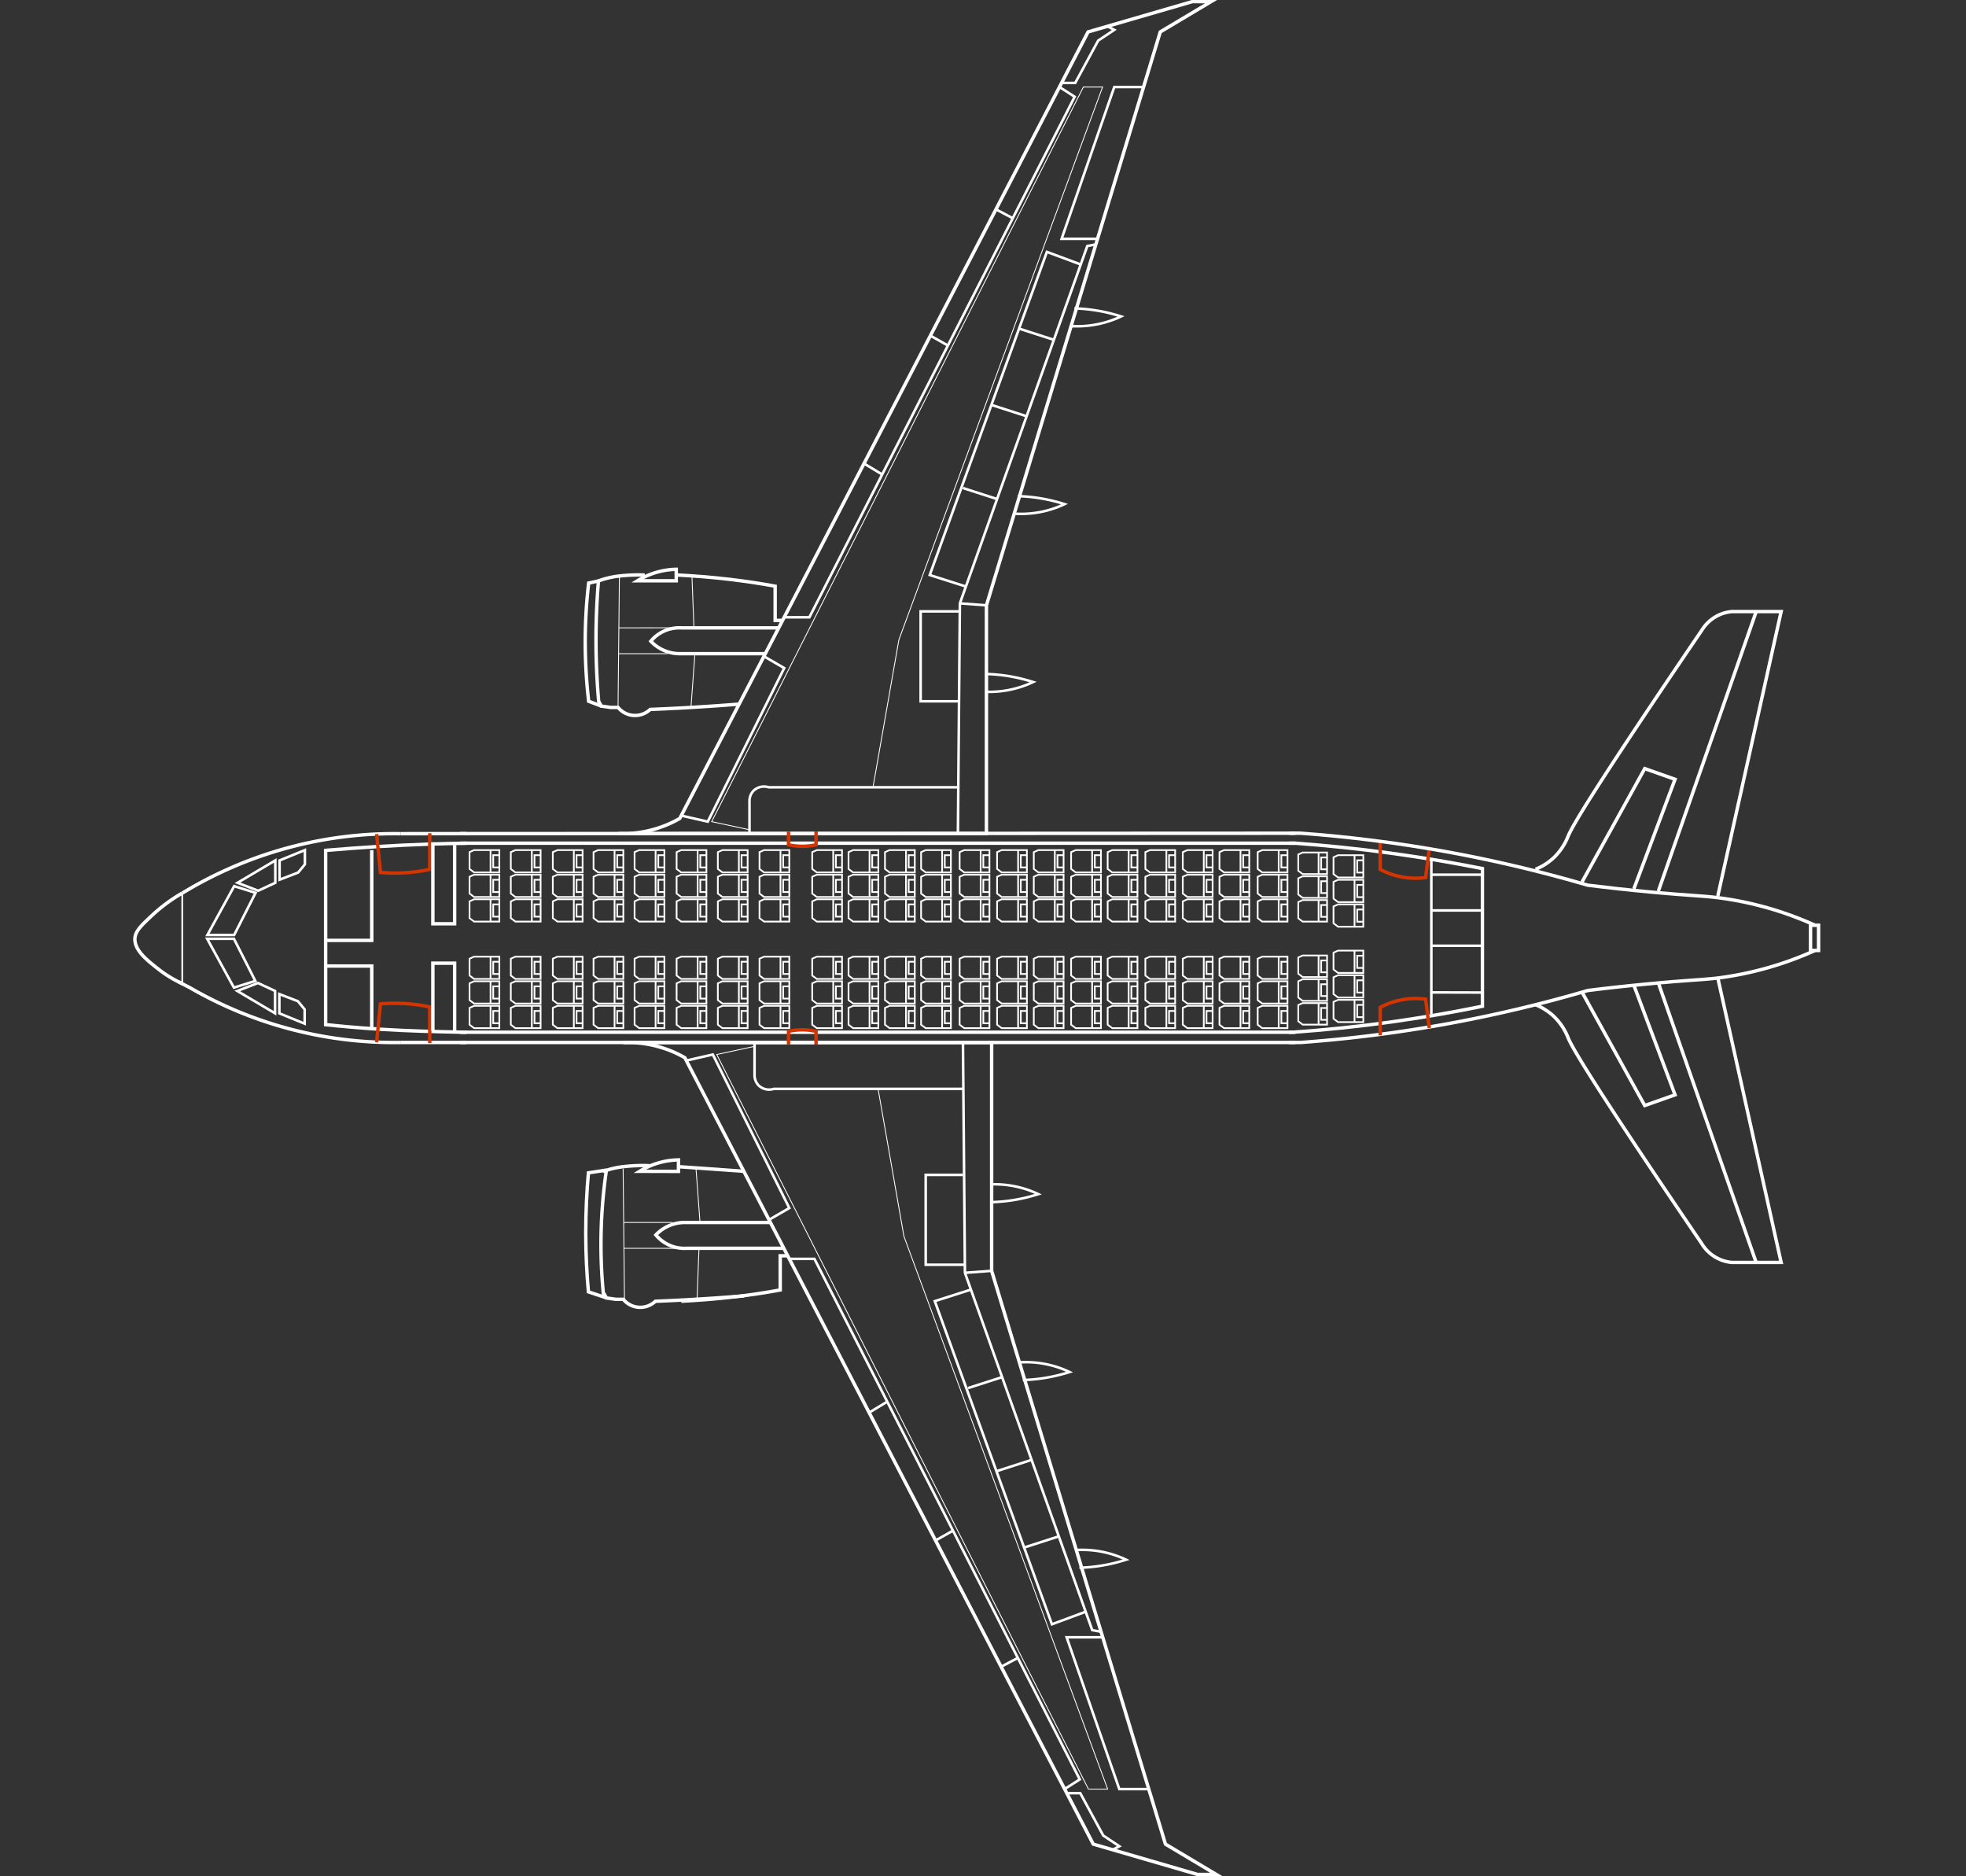 <?xml version="1.0" encoding="UTF-8" standalone="no"?>
<svg
   id="Layer_1"
   data-name="Layer 1"
   viewBox="0 0 575.35 548.92"
   version="1.1"
   sodipodi:docname="A318neo-outline-fuselage.svg"
   inkscape:version="1.1.2 (b8e25be833, 2022-02-05)"
   xmlns:inkscape="http://www.inkscape.org/namespaces/inkscape"
   xmlns:sodipodi="http://sodipodi.sourceforge.net/DTD/sodipodi-0.dtd"
   xmlns="http://www.w3.org/2000/svg"
   xmlns:svg="http://www.w3.org/2000/svg">
  <rect x="0" y="0" width="575.35" height="548.92" fill="#333333" stroke="none"/>
  <sodipodi:namedview
     id="namedview1293"
     pagecolor="#505050"
     bordercolor="#eeeeee"
     borderopacity="1"
     inkscape:pageshadow="0"
     inkscape:pageopacity="0"
     inkscape:pagecheckerboard="0"
     showgrid="false"
     inkscape:zoom="11.895368"
     inkscape:cx="284.60657"
     inkscape:cy="273.29965"
     inkscape:window-width="2560"
     inkscape:window-height="1417"
     inkscape:window-x="-8"
     inkscape:window-y="-8"
     inkscape:window-maximized="1"
     inkscape:current-layer="Layer_1" />
  <defs
     id="defs4">
    <style
       id="style2">
      .cls-1, .cls-2, .cls-3, .cls-4, .cls-5 {
        fill: none;
        stroke-miterlimit: 10;
      }

      .cls-1, .cls-2, .cls-3, .cls-4 {
        stroke: #fff;
      }

      .cls-1 {
        stroke-width: 0.75px;
      }

      .cls-3 {
        stroke-width: 0.25px;
      }

      .cls-4 {
        stroke-width: 0.5px;
      }

      .cls-5 {
        stroke: #d43500;
      }
    </style>
  </defs>
  <path
     class="cls-2"
     d="M424.48,270.55V203.77L475.35,36l14.87-8.87h-5.48L454.22,36,334.74,266.12a33,33,0,0,1-6,2.7,33.59,33.59,0,0,1-12,1.73Z"
     transform="translate(-135.8 -26.66)"
     id="path18" />
  <path
     class="cls-1"
     d="M424.48,229.08a30.08,30.08,0,0,0,13.67-2.87,49.63,49.63,0,0,0-6.26-1.57,48.85,48.85,0,0,0-7.41-.78"
     transform="translate(-135.8 -26.66)"
     id="path20" />
  <path
     class="cls-1"
     d="M433.67,171.82a48.85,48.85,0,0,1,7.41.78,49.72,49.72,0,0,1,6.26,1.56A29.73,29.73,0,0,1,433.67,177l-1.09,0"
     transform="translate(-135.8 -26.66)"
     id="path22" />
  <path
     class="cls-1"
     d="M450.21,116.89a49.4,49.4,0,0,1,13.67,2.35,29.7,29.7,0,0,1-5.95,2.08,30.06,30.06,0,0,1-7.72.79h-1.08"
     transform="translate(-135.8 -26.66)"
     id="path24" />
  <path
     class="cls-1"
     d="M416.13,270.55q.28-33.68.58-67.36Q435.33,150.92,454,98.64l2.54-.47"
     transform="translate(-135.8 -26.66)"
     id="path26" />
  <path
     class="cls-1"
     d="M424.48,203.77l-7.77-.58"
     transform="translate(-135.8 -26.66)"
     id="path28" />
  <polyline
     class="cls-1"
     points="280.33 205.18 269.43 205.18 269.43 178.88 280.89 178.88"
     id="polyline30" />
  <polyline
     class="cls-1"
     points="282.66 171.61 272.09 168.24 306.37 73.7 316.24 77.37"
     id="polyline32" />
  <line
     class="cls-1"
     x1="308.38"
     y1="99.42"
     x2="298.23"
     y2="96.14"
     id="line34" />
  <line
     class="cls-1"
     x1="300.52"
     y1="121.82"
     x2="290.36"
     y2="118.54"
     id="line36" />
  <line
     class="cls-1"
     x1="291.96"
     y1="146.07"
     x2="281.81"
     y2="142.79"
     id="line38" />
  <polyline
     class="cls-1"
     points="310.68 24.27 314.66 24.27 321.39 11.87 326.09 8.74 324.14 7.71"
     id="polyline40" />
  <polyline
     class="cls-1"
     points="229.5 180.6 236.87 180.6 314.5 28.31 310.06 25.46"
     id="polyline42" />
  <line
     class="cls-1"
     x1="291.48"
     y1="61.25"
     x2="296.38"
     y2="63.85"
     id="line44" />
  <line
     class="cls-1"
     x1="272.29"
     y1="98.21"
     x2="277.4"
     y2="101.09"
     id="line46" />
  <line
     class="cls-1"
     x1="252.86"
     y1="135.62"
     x2="258.17"
     y2="138.82"
     id="line48" />
  <polyline
     class="cls-1"
     points="321.2 69.88 310.68 69.88 326.09 25.46 334.67 25.46"
     id="polyline50" />
  <polyline
     class="cls-1"
     points="199.37 238.63 207.13 240.4 229.5 195.47 223.57 192.03"
     id="polyline52" />
  <path
     class="cls-1"
     d="M355.14,270.55v-9.44a4.31,4.31,0,0,1,1.09-3,4.43,4.43,0,0,1,4.54-1.1h55.36"
     transform="translate(-135.8 -26.66)"
     id="path54" />
  <polyline
     class="cls-3"
     points="255.51 230.17 263.05 187.22 322.67 25.46 317.05 25.46 208.27 240.4 219.34 242.78"
     id="polyline56" />
  <path
     class="cls-2"
     d="M352.11,232.67q-8.66.69-17.63,1.17-4.25.22-8.41.39a6.43,6.43,0,0,1-9.4-.59h-2.15l-2.74-.39-.78-1.41c-.47-5.4-.77-11.28-.78-17.57s.26-12.21.72-17.63a21,21,0,0,1,2-.66,26.34,26.34,0,0,1,4.11-.79,50,50,0,0,1,7.43-.28"
     transform="translate(-135.8 -26.66)"
     id="path58" />
  <path
     class="cls-2"
     d="M322.35,196.59a22.5,22.5,0,0,1,11.35-3.36v3.36Z"
     transform="translate(-135.8 -26.66)"
     id="path60" />
  <path
     class="cls-2"
     d="M333.7,194.88c4.92.24,10.16.65,15.65,1.29,4.66.55,9.1,1.22,13.3,2v10h2.21"
     transform="translate(-135.8 -26.66)"
     id="path62" />
  <path
     class="cls-2"
     d="M311.78,233.25l-3.71-1.41a153.3,153.3,0,0,1-1-16.3,149.58,149.58,0,0,1,1-18.29l2.87-.61"
     transform="translate(-135.8 -26.66)"
     id="path64" />
  <path
     class="cls-2"
     d="M359.77,217.92h-25a11.7,11.7,0,0,1-8.51-3.65,10.84,10.84,0,0,1,8.91-3.91h28.52"
     transform="translate(-135.8 -26.66)"
     id="path66" />
  <line
     class="cls-3"
     x1="180.87"
     y1="206.98"
     x2="181.27"
     y2="168.53"
     id="line68" />
  <line
     class="cls-3"
     x1="202.21"
     y1="206.98"
     x2="203.37"
     y2="191.26"
     id="line70" />
  <line
     class="cls-3"
     x1="203.08"
     y1="183.7"
     x2="202.5"
     y2="168.53"
     id="line72" />
  <line
     class="cls-3"
     x1="181.07"
     y1="191.26"
     x2="195.36"
     y2="191.26"
     id="line74" />
  <line
     class="cls-3"
     x1="181.11"
     y1="183.7"
     x2="197.9"
     y2="183.68"
     id="line76" />
  <path
     class="cls-2"
     d="M426,331.7v66.78l50.87,167.74,14.87,8.87h-5.48l-30.52-8.87L336.22,336.13a32.83,32.83,0,0,0-6-2.7,33.45,33.45,0,0,0-12-1.73Z"
     transform="translate(-135.8 -26.66)"
     id="path78" />
  <path
     class="cls-1"
     d="M426,373.17a30.06,30.06,0,0,1,7.72.79,29.7,29.7,0,0,1,5.95,2.08A49.4,49.4,0,0,1,426,378.39"
     transform="translate(-135.8 -26.66)"
     id="path80" />
  <path
     class="cls-1"
     d="M435.15,430.43a48.85,48.85,0,0,0,7.41-.78,51,51,0,0,0,6.26-1.56,29.05,29.05,0,0,0-5.95-2.09,29.56,29.56,0,0,0-7.72-.78l-1.08,0"
     transform="translate(-135.8 -26.66)"
     id="path82" />
  <path
     class="cls-1"
     d="M451.69,485.36A49.4,49.4,0,0,0,465.36,483a29.7,29.7,0,0,0-5.95-2.08,30.06,30.06,0,0,0-7.72-.79h-1.08"
     transform="translate(-135.8 -26.66)"
     id="path84" />
  <path
     class="cls-1"
     d="M417.61,331.7q.3,33.68.58,67.36l37.25,104.55,2.55.47"
     transform="translate(-135.8 -26.66)"
     id="path86" />
  <path
     class="cls-1"
     d="M426,398.48l-7.77.58"
     transform="translate(-135.8 -26.66)"
     id="path88" />
  <polyline
     class="cls-1"
     points="281.81 343.75 270.91 343.75 270.91 370.04 282.37 370.04"
     id="polyline90" />
  <polyline
     class="cls-1"
     points="284.14 377.31 273.57 380.69 307.85 475.23 317.72 471.56"
     id="polyline92" />
  <line
     class="cls-1"
     x1="309.86"
     y1="449.51"
     x2="299.71"
     y2="452.78"
     id="line94" />
  <line
     class="cls-1"
     x1="302"
     y1="427.1"
     x2="291.85"
     y2="430.38"
     id="line96" />
  <line
     class="cls-1"
     x1="293.45"
     y1="402.86"
     x2="283.29"
     y2="406.13"
     id="line98" />
  <polyline
     class="cls-1"
     points="312.16 524.65 316.14 524.65 322.87 537.05 327.57 540.18 325.62 541.22"
     id="polyline100" />
  <polyline
     class="cls-1"
     points="230.99 368.33 238.35 368.33 315.99 520.62 311.54 523.46"
     id="polyline102" />
  <line
     class="cls-1"
     x1="292.96"
     y1="487.67"
     x2="297.87"
     y2="485.07"
     id="line104" />
  <line
     class="cls-1"
     x1="273.77"
     y1="450.72"
     x2="278.89"
     y2="447.84"
     id="line106" />
  <line
     class="cls-1"
     x1="254.34"
     y1="413.31"
     x2="259.65"
     y2="410.1"
     id="line108" />
  <polyline
     class="cls-1"
     points="322.68 479.04 312.16 479.04 327.57 523.46 336.15 523.46"
     id="polyline110" />
  <polyline
     class="cls-1"
     points="200.85 310.3 208.61 308.53 230.99 353.45 225.05 356.89"
     id="polyline112" />
  <path
     class="cls-1"
     d="M356.62,331.7v9.44a4.33,4.33,0,0,0,1.1,3,4.44,4.44,0,0,0,4.54,1.1h55.35"
     transform="translate(-135.8 -26.66)"
     id="path114" />
  <polyline
     class="cls-3"
     points="257 318.76 264.53 361.71 324.16 523.46 318.53 523.46 209.75 308.53 220.82 306.14"
     id="polyline116" />
  <path
     class="cls-2"
     d="M313.27,369a148.82,148.82,0,0,0-.85,36.61"
     transform="translate(-135.8 -26.66)"
     id="path118" />
  <path
     class="cls-2"
     d="M335.18,407.37c4.93-.24,10.16-.65,15.65-1.29,4.67-.55,9.11-1.22,13.3-2v-10h2.22"
     transform="translate(-135.8 -26.66)"
     id="path120" />
  <path
     class="cls-2"
     d="M361.25,384.33h-25a11.8,11.8,0,0,0-5.18,1.2,11.62,11.62,0,0,0-3.33,2.45,10.84,10.84,0,0,0,8.91,3.91h28.53"
     transform="translate(-135.8 -26.66)"
     id="path122" />
  <line
     class="cls-3"
     x1="182.36"
     y1="341.95"
     x2="182.75"
     y2="380.39"
     id="line124" />
  <line
     class="cls-3"
     x1="203.69"
     y1="341.95"
     x2="204.86"
     y2="357.67"
     id="line126" />
  <line
     class="cls-3"
     x1="204.56"
     y1="365.23"
     x2="203.98"
     y2="380.39"
     id="line128" />
  <line
     class="cls-3"
     x1="182.55"
     y1="357.67"
     x2="196.84"
     y2="357.67"
     id="line130" />
  <line
     class="cls-3"
     x1="182.59"
     y1="365.23"
     x2="199.38"
     y2="365.24"
     id="line132" />
  <path
     class="cls-2"
     d="M353.59,405.81Q345,406.5,336,407q-4.24.22-8.41.39a6.41,6.41,0,0,1-9.39-.58H316l-2.73-.39-.79-1.41"
     transform="translate(-135.8 -26.66)"
     id="path134" />
  <path
     class="cls-2"
     d="M312.27,369.44c.49-.19,1.18-.43,2-.67a26.76,26.76,0,0,1,4.1-.78,50.15,50.15,0,0,1,7.44-.28"
     transform="translate(-135.8 -26.66)"
     id="path136" />
  <path
     class="cls-2"
     d="M323,369.36a22.59,22.59,0,0,1,5.1-2.33,22.16,22.16,0,0,1,6.25-1v3.36Z"
     transform="translate(-135.8 -26.66)"
     id="path138" />
  <line
     class="cls-2"
     x1="217.68"
     y1="342.7"
     x2="198.55"
     y2="341.35"
     id="line140" />
  <path
     class="cls-2"
     d="M313.27,406.39,308,404.64c-.47-5.24-.77-10.94-.78-17.06,0-6.39.29-12.33.78-17.77l5.32-.81"
     transform="translate(-135.8 -26.66)"
     id="path142" />
  <polygon
     class="cls-4"
     points="146.13 248.72 146.13 255.25 138.75 255.25 137.41 254.24 137.41 249.32 138.75 248.72 146.13 248.72"
     id="polygon286" />
  <polyline
     class="cls-4"
     points="146.13 250.21 144.34 250.21 144.34 253.79 146.13 253.79"
     id="polyline288" />
  <line
     class="cls-4"
     x1="143.56"
     y1="248.72"
     x2="143.56"
     y2="255.24"
     id="line290" />
  <polygon
     class="cls-4"
     points="146.13 255.92 146.13 262.44 138.75 262.44 137.41 261.44 137.41 256.52 138.75 255.92 146.13 255.92"
     id="polygon292" />
  <polyline
     class="cls-4"
     points="146.13 257.41 144.34 257.41 144.34 260.99 146.13 260.99"
     id="polyline294" />
  <line
     class="cls-4"
     x1="143.56"
     y1="255.92"
     x2="143.56"
     y2="262.44"
     id="line296" />
  <polygon
     class="cls-4"
     points="146.13 263.11 146.13 269.64 138.75 269.64 137.41 268.63 137.41 263.72 138.75 263.11 146.13 263.11"
     id="polygon298" />
  <polyline
     class="cls-4"
     points="146.13 264.61 144.34 264.61 144.34 268.19 146.13 268.19"
     id="polyline300" />
  <line
     class="cls-4"
     x1="143.56"
     y1="263.11"
     x2="143.56"
     y2="269.64"
     id="line302" />
  <polygon
     class="cls-4"
     points="146.13 279.9 146.13 286.42 138.75 286.42 137.41 285.42 137.41 280.5 138.75 279.9 146.13 279.9"
     id="polygon304" />
  <polyline
     class="cls-4"
     points="146.13 281.39 144.34 281.39 144.34 284.97 146.13 284.97"
     id="polyline306" />
  <line
     class="cls-4"
     x1="143.56"
     y1="279.9"
     x2="143.56"
     y2="286.42"
     id="line308" />
  <polygon
     class="cls-4"
     points="146.13 287.1 146.13 293.62 138.75 293.62 137.41 292.62 137.41 287.7 138.75 287.1 146.13 287.1"
     id="polygon310" />
  <polyline
     class="cls-4"
     points="146.13 288.59 144.34 288.59 144.34 292.17 146.13 292.17"
     id="polyline312" />
  <line
     class="cls-4"
     x1="143.56"
     y1="287.1"
     x2="143.56"
     y2="293.62"
     id="line314" />
  <polygon
     class="cls-4"
     points="146.13 294.29 146.13 300.82 138.75 300.82 137.41 299.81 137.41 294.89 138.75 294.29 146.13 294.29"
     id="polygon316" />
  <polyline
     class="cls-4"
     points="146.13 295.79 144.34 295.79 144.34 299.37 146.13 299.37"
     id="polyline318" />
  <line
     class="cls-4"
     x1="143.56"
     y1="294.29"
     x2="143.56"
     y2="300.82"
     id="line320" />
  <polygon
     class="cls-4"
     points="158.21 248.72 158.21 255.25 150.83 255.25 149.49 254.24 149.49 249.32 150.83 248.72 158.21 248.72"
     id="polygon322" />
  <polyline
     class="cls-4"
     points="158.21 250.21 156.42 250.21 156.42 253.79 158.21 253.79"
     id="polyline324" />
  <line
     class="cls-4"
     x1="155.64"
     y1="248.72"
     x2="155.64"
     y2="255.24"
     id="line326" />
  <polygon
     class="cls-4"
     points="158.21 255.92 158.21 262.44 150.83 262.44 149.49 261.44 149.49 256.52 150.83 255.92 158.21 255.92"
     id="polygon328" />
  <polyline
     class="cls-4"
     points="158.21 257.41 156.42 257.41 156.42 260.99 158.21 260.99"
     id="polyline330" />
  <line
     class="cls-4"
     x1="155.64"
     y1="255.92"
     x2="155.64"
     y2="262.44"
     id="line332" />
  <polygon
     class="cls-4"
     points="158.21 263.11 158.21 269.64 150.83 269.64 149.49 268.63 149.49 263.72 150.83 263.11 158.21 263.11"
     id="polygon334" />
  <polyline
     class="cls-4"
     points="158.21 264.61 156.42 264.61 156.42 268.19 158.21 268.19"
     id="polyline336" />
  <line
     class="cls-4"
     x1="155.64"
     y1="263.11"
     x2="155.64"
     y2="269.64"
     id="line338" />
  <polygon
     class="cls-4"
     points="158.21 279.9 158.21 286.42 150.83 286.42 149.49 285.42 149.49 280.5 150.83 279.9 158.21 279.9"
     id="polygon340" />
  <polyline
     class="cls-4"
     points="158.21 281.39 156.42 281.39 156.42 284.97 158.21 284.97"
     id="polyline342" />
  <line
     class="cls-4"
     x1="155.64"
     y1="279.9"
     x2="155.64"
     y2="286.42"
     id="line344" />
  <polygon
     class="cls-4"
     points="158.21 287.1 158.21 293.62 150.83 293.62 149.49 292.62 149.49 287.7 150.83 287.1 158.21 287.1"
     id="polygon346" />
  <polyline
     class="cls-4"
     points="158.21 288.59 156.42 288.59 156.42 292.17 158.21 292.17"
     id="polyline348" />
  <line
     class="cls-4"
     x1="155.64"
     y1="287.1"
     x2="155.64"
     y2="293.62"
     id="line350" />
  <polygon
     class="cls-4"
     points="158.21 294.29 158.21 300.82 150.83 300.82 149.49 299.81 149.49 294.89 150.83 294.29 158.21 294.29"
     id="polygon352" />
  <polyline
     class="cls-4"
     points="158.21 295.79 156.42 295.79 156.42 299.37 158.21 299.37"
     id="polyline354" />
  <line
     class="cls-4"
     x1="155.64"
     y1="294.29"
     x2="155.64"
     y2="300.82"
     id="line356" />
  <polygon
     class="cls-4"
     points="170.5 248.72 170.5 255.25 163.13 255.25 161.78 254.24 161.78 249.32 163.13 248.72 170.5 248.72"
     id="polygon358" />
  <polyline
     class="cls-4"
     points="170.5 250.21 168.72 250.21 168.72 253.79 170.5 253.79"
     id="polyline360" />
  <line
     class="cls-4"
     x1="167.93"
     y1="248.72"
     x2="167.93"
     y2="255.24"
     id="line362" />
  <polygon
     class="cls-4"
     points="170.5 255.92 170.5 262.44 163.13 262.44 161.78 261.44 161.78 256.52 163.13 255.92 170.5 255.92"
     id="polygon364" />
  <polyline
     class="cls-4"
     points="170.5 257.41 168.72 257.41 168.72 260.99 170.5 260.99"
     id="polyline366" />
  <line
     class="cls-4"
     x1="167.93"
     y1="255.92"
     x2="167.93"
     y2="262.44"
     id="line368" />
  <polygon
     class="cls-4"
     points="170.5 263.11 170.5 269.64 163.13 269.64 161.78 268.63 161.78 263.72 163.13 263.11 170.5 263.11"
     id="polygon370" />
  <polyline
     class="cls-4"
     points="170.5 264.61 168.72 264.61 168.72 268.19 170.5 268.19"
     id="polyline372" />
  <line
     class="cls-4"
     x1="167.93"
     y1="263.11"
     x2="167.93"
     y2="269.64"
     id="line374" />
  <polygon
     class="cls-4"
     points="170.5 279.9 170.5 286.42 163.13 286.42 161.78 285.42 161.78 280.5 163.13 279.9 170.5 279.9"
     id="polygon376" />
  <polyline
     class="cls-4"
     points="170.5 281.39 168.72 281.39 168.72 284.97 170.5 284.97"
     id="polyline378" />
  <line
     class="cls-4"
     x1="167.93"
     y1="279.9"
     x2="167.93"
     y2="286.42"
     id="line380" />
  <polygon
     class="cls-4"
     points="170.5 287.1 170.5 293.62 163.13 293.62 161.78 292.62 161.78 287.7 163.13 287.1 170.5 287.1"
     id="polygon382" />
  <polyline
     class="cls-4"
     points="170.5 288.59 168.72 288.59 168.72 292.17 170.5 292.17"
     id="polyline384" />
  <line
     class="cls-4"
     x1="167.93"
     y1="287.1"
     x2="167.93"
     y2="293.62"
     id="line386" />
  <polygon
     class="cls-4"
     points="170.5 294.29 170.5 300.82 163.13 300.82 161.78 299.81 161.78 294.89 163.13 294.29 170.5 294.29"
     id="polygon388" />
  <polyline
     class="cls-4"
     points="170.5 295.79 168.72 295.79 168.72 299.37 170.5 299.37"
     id="polyline390" />
  <line
     class="cls-4"
     x1="167.93"
     y1="294.29"
     x2="167.93"
     y2="300.82"
     id="line392" />
  <polygon
     class="cls-4"
     points="182.42 248.72 182.42 255.25 175.04 255.25 173.7 254.24 173.7 249.32 175.04 248.72 182.42 248.72"
     id="polygon394" />
  <polyline
     class="cls-4"
     points="182.42 250.21 180.63 250.21 180.63 253.79 182.42 253.79"
     id="polyline396" />
  <line
     class="cls-4"
     x1="179.85"
     y1="248.72"
     x2="179.85"
     y2="255.24"
     id="line398" />
  <polygon
     class="cls-4"
     points="182.42 255.92 182.42 262.44 175.04 262.44 173.7 261.44 173.7 256.52 175.04 255.92 182.42 255.92"
     id="polygon400" />
  <polyline
     class="cls-4"
     points="182.42 257.41 180.63 257.41 180.63 260.99 182.42 260.99"
     id="polyline402" />
  <line
     class="cls-4"
     x1="179.85"
     y1="255.92"
     x2="179.85"
     y2="262.44"
     id="line404" />
  <polygon
     class="cls-4"
     points="182.42 263.11 182.42 269.64 175.04 269.64 173.7 268.63 173.7 263.72 175.04 263.11 182.42 263.11"
     id="polygon406" />
  <polyline
     class="cls-4"
     points="182.42 264.61 180.63 264.61 180.63 268.19 182.42 268.19"
     id="polyline408" />
  <line
     class="cls-4"
     x1="179.85"
     y1="263.11"
     x2="179.85"
     y2="269.64"
     id="line410" />
  <polygon
     class="cls-4"
     points="182.42 279.9 182.42 286.42 175.04 286.42 173.7 285.42 173.7 280.5 175.04 279.9 182.42 279.9"
     id="polygon412" />
  <polyline
     class="cls-4"
     points="182.42 281.39 180.63 281.39 180.63 284.97 182.42 284.97"
     id="polyline414" />
  <line
     class="cls-4"
     x1="179.85"
     y1="279.9"
     x2="179.85"
     y2="286.42"
     id="line416" />
  <polygon
     class="cls-4"
     points="182.42 287.1 182.42 293.62 175.04 293.62 173.7 292.62 173.7 287.7 175.04 287.1 182.42 287.1"
     id="polygon418" />
  <polyline
     class="cls-4"
     points="182.42 288.59 180.63 288.59 180.63 292.17 182.42 292.17"
     id="polyline420" />
  <line
     class="cls-4"
     x1="179.85"
     y1="287.1"
     x2="179.85"
     y2="293.62"
     id="line422" />
  <polygon
     class="cls-4"
     points="182.42 294.29 182.42 300.82 175.04 300.82 173.7 299.81 173.7 294.89 175.04 294.29 182.42 294.29"
     id="polygon424" />
  <polyline
     class="cls-4"
     points="182.42 295.79 180.63 295.79 180.63 299.37 182.42 299.37"
     id="polyline426" />
  <line
     class="cls-4"
     x1="179.85"
     y1="294.29"
     x2="179.85"
     y2="300.82"
     id="line428" />
  <polygon
     class="cls-4"
     points="194.43 248.72 194.43 255.25 187.05 255.25 185.71 254.24 185.71 249.32 187.05 248.72 194.43 248.72"
     id="polygon430" />
  <polyline
     class="cls-4"
     points="194.43 250.21 192.64 250.21 192.64 253.79 194.43 253.79"
     id="polyline432" />
  <line
     class="cls-4"
     x1="191.86"
     y1="248.72"
     x2="191.86"
     y2="255.24"
     id="line434" />
  <polygon
     class="cls-4"
     points="194.43 255.92 194.43 262.44 187.05 262.44 185.71 261.44 185.71 256.52 187.05 255.92 194.43 255.92"
     id="polygon436" />
  <polyline
     class="cls-4"
     points="194.43 257.41 192.64 257.41 192.64 260.99 194.43 260.99"
     id="polyline438" />
  <line
     class="cls-4"
     x1="191.86"
     y1="255.92"
     x2="191.86"
     y2="262.44"
     id="line440" />
  <polygon
     class="cls-4"
     points="194.43 263.11 194.43 269.64 187.05 269.64 185.71 268.63 185.71 263.72 187.05 263.11 194.43 263.11"
     id="polygon442" />
  <polyline
     class="cls-4"
     points="194.43 264.61 192.64 264.61 192.64 268.19 194.43 268.19"
     id="polyline444" />
  <line
     class="cls-4"
     x1="191.86"
     y1="263.11"
     x2="191.86"
     y2="269.64"
     id="line446" />
  <polygon
     class="cls-4"
     points="194.43 279.9 194.43 286.42 187.05 286.42 185.71 285.42 185.71 280.5 187.05 279.9 194.43 279.9"
     id="polygon448" />
  <polyline
     class="cls-4"
     points="194.43 281.39 192.64 281.39 192.64 284.97 194.43 284.97"
     id="polyline450" />
  <line
     class="cls-4"
     x1="191.86"
     y1="279.9"
     x2="191.86"
     y2="286.42"
     id="line452" />
  <polygon
     class="cls-4"
     points="194.43 287.1 194.43 293.62 187.05 293.62 185.71 292.62 185.71 287.7 187.05 287.1 194.43 287.1"
     id="polygon454" />
  <polyline
     class="cls-4"
     points="194.43 288.59 192.64 288.59 192.64 292.17 194.43 292.17"
     id="polyline456" />
  <line
     class="cls-4"
     x1="191.86"
     y1="287.1"
     x2="191.86"
     y2="293.62"
     id="line458" />
  <polygon
     class="cls-4"
     points="194.43 294.29 194.43 300.82 187.05 300.82 185.71 299.81 185.71 294.89 187.05 294.29 194.43 294.29"
     id="polygon460" />
  <polyline
     class="cls-4"
     points="194.43 295.79 192.64 295.79 192.64 299.37 194.43 299.37"
     id="polyline462" />
  <line
     class="cls-4"
     x1="191.86"
     y1="294.29"
     x2="191.86"
     y2="300.82"
     id="line464" />
  <polygon
     class="cls-4"
     points="206.73 248.72 206.73 255.25 199.35 255.25 198.01 254.24 198.01 249.32 199.35 248.72 206.73 248.72"
     id="polygon466" />
  <polyline
     class="cls-4"
     points="206.73 250.21 204.94 250.21 204.94 253.79 206.73 253.79"
     id="polyline468" />
  <line
     class="cls-4"
     x1="204.16"
     y1="248.72"
     x2="204.16"
     y2="255.24"
     id="line470" />
  <polygon
     class="cls-4"
     points="206.73 255.92 206.73 262.44 199.35 262.44 198.01 261.44 198.01 256.52 199.35 255.92 206.73 255.92"
     id="polygon472" />
  <polyline
     class="cls-4"
     points="206.73 257.41 204.94 257.41 204.94 260.99 206.73 260.99"
     id="polyline474" />
  <line
     class="cls-4"
     x1="204.16"
     y1="255.92"
     x2="204.16"
     y2="262.44"
     id="line476" />
  <polygon
     class="cls-4"
     points="206.73 263.11 206.73 269.64 199.35 269.64 198.01 268.63 198.01 263.72 199.35 263.11 206.73 263.11"
     id="polygon478" />
  <polyline
     class="cls-4"
     points="206.73 264.61 204.94 264.61 204.94 268.19 206.73 268.19"
     id="polyline480" />
  <line
     class="cls-4"
     x1="204.16"
     y1="263.11"
     x2="204.16"
     y2="269.64"
     id="line482" />
  <polygon
     class="cls-4"
     points="206.73 279.9 206.73 286.42 199.35 286.42 198.01 285.42 198.01 280.5 199.35 279.9 206.73 279.9"
     id="polygon484" />
  <polyline
     class="cls-4"
     points="206.73 281.39 204.94 281.39 204.94 284.97 206.73 284.97"
     id="polyline486" />
  <line
     class="cls-4"
     x1="204.16"
     y1="279.9"
     x2="204.16"
     y2="286.42"
     id="line488" />
  <polygon
     class="cls-4"
     points="206.73 287.1 206.73 293.62 199.35 293.62 198.01 292.62 198.01 287.7 199.35 287.1 206.73 287.1"
     id="polygon490" />
  <polyline
     class="cls-4"
     points="206.73 288.59 204.94 288.59 204.94 292.17 206.73 292.17"
     id="polyline492" />
  <line
     class="cls-4"
     x1="204.16"
     y1="287.1"
     x2="204.16"
     y2="293.62"
     id="line494" />
  <polygon
     class="cls-4"
     points="206.73 294.29 206.73 300.82 199.35 300.82 198.01 299.81 198.01 294.89 199.35 294.29 206.73 294.29"
     id="polygon496" />
  <polyline
     class="cls-4"
     points="206.73 295.79 204.94 295.79 204.94 299.37 206.73 299.37"
     id="polyline498" />
  <line
     class="cls-4"
     x1="204.16"
     y1="294.29"
     x2="204.16"
     y2="300.82"
     id="line500" />
  <polygon
     class="cls-4"
     points="218.8 248.72 218.8 255.25 211.42 255.25 210.08 254.24 210.08 249.32 211.42 248.72 218.8 248.72"
     id="polygon502" />
  <polyline
     class="cls-4"
     points="218.8 250.21 217.01 250.21 217.01 253.79 218.8 253.79"
     id="polyline504" />
  <line
     class="cls-4"
     x1="216.23"
     y1="248.72"
     x2="216.23"
     y2="255.24"
     id="line506" />
  <polygon
     class="cls-4"
     points="218.8 255.92 218.8 262.44 211.42 262.44 210.08 261.44 210.08 256.52 211.42 255.92 218.8 255.92"
     id="polygon508" />
  <polyline
     class="cls-4"
     points="218.8 257.41 217.01 257.41 217.01 260.99 218.8 260.99"
     id="polyline510" />
  <line
     class="cls-4"
     x1="216.23"
     y1="255.92"
     x2="216.23"
     y2="262.44"
     id="line512" />
  <polygon
     class="cls-4"
     points="218.8 263.11 218.8 269.64 211.42 269.64 210.08 268.63 210.08 263.72 211.42 263.11 218.8 263.11"
     id="polygon514" />
  <polyline
     class="cls-4"
     points="218.8 264.61 217.01 264.61 217.01 268.19 218.8 268.19"
     id="polyline516" />
  <line
     class="cls-4"
     x1="216.23"
     y1="263.11"
     x2="216.23"
     y2="269.64"
     id="line518" />
  <polygon
     class="cls-4"
     points="218.8 279.9 218.8 286.42 211.42 286.42 210.08 285.42 210.08 280.5 211.42 279.9 218.8 279.9"
     id="polygon520" />
  <polyline
     class="cls-4"
     points="218.8 281.39 217.01 281.39 217.01 284.97 218.8 284.97"
     id="polyline522" />
  <line
     class="cls-4"
     x1="216.23"
     y1="279.9"
     x2="216.23"
     y2="286.42"
     id="line524" />
  <polygon
     class="cls-4"
     points="218.8 287.1 218.8 293.62 211.42 293.62 210.08 292.62 210.08 287.7 211.42 287.1 218.8 287.1"
     id="polygon526" />
  <polyline
     class="cls-4"
     points="218.8 288.59 217.01 288.59 217.01 292.17 218.8 292.17"
     id="polyline528" />
  <line
     class="cls-4"
     x1="216.23"
     y1="287.1"
     x2="216.23"
     y2="293.62"
     id="line530" />
  <polygon
     class="cls-4"
     points="218.8 294.29 218.8 300.82 211.42 300.82 210.08 299.81 210.08 294.89 211.42 294.29 218.8 294.29"
     id="polygon532" />
  <polyline
     class="cls-4"
     points="218.8 295.79 217.01 295.79 217.01 299.37 218.8 299.37"
     id="polyline534" />
  <line
     class="cls-4"
     x1="216.23"
     y1="294.29"
     x2="216.23"
     y2="300.82"
     id="line536" />
  <polygon
     class="cls-4"
     points="232.67,255.25 225.29,255.25 223.95,254.24 223.95,249.32 225.29,248.72 232.67,248.72 "
     id="polygon538"
     transform="translate(-1.681)" />
  <polyline
     class="cls-4"
     points="232.67 250.21 230.88 250.21 230.88 253.79 232.67 253.79"
     id="polyline540"
     transform="translate(-1.681)" />
  <line
     class="cls-4"
     x1="228.409"
     y1="248.72"
     x2="228.409"
     y2="255.24"
     id="line542" />
  <polygon
     class="cls-4"
     points="232.67,262.44 225.29,262.44 223.95,261.44 223.95,256.52 225.29,255.92 232.67,255.92 "
     id="polygon544"
     transform="translate(-1.681)" />
  <polyline
     class="cls-4"
     points="232.67 257.41 230.88 257.41 230.88 260.99 232.67 260.99"
     id="polyline546"
     transform="translate(-1.681)" />
  <line
     class="cls-4"
     x1="228.409"
     y1="255.92"
     x2="228.409"
     y2="262.44"
     id="line548" />
  <polygon
     class="cls-4"
     points="232.67,269.64 225.29,269.64 223.95,268.63 223.95,263.72 225.29,263.11 232.67,263.11 "
     id="polygon550"
     transform="translate(-1.681)" />
  <polyline
     class="cls-4"
     points="232.67 264.61 230.88 264.61 230.88 268.19 232.67 268.19"
     id="polyline552"
     transform="translate(-1.681)" />
  <line
     class="cls-4"
     x1="228.409"
     y1="263.11"
     x2="228.409"
     y2="269.64"
     id="line554" />
  <polygon
     class="cls-4"
     points="232.67,286.42 225.29,286.42 223.95,285.42 223.95,280.5 225.29,279.9 232.67,279.9 "
     id="polygon556"
     transform="translate(-1.681)" />
  <polyline
     class="cls-4"
     points="232.67 281.39 230.88 281.39 230.88 284.97 232.67 284.97"
     id="polyline558"
     transform="translate(-1.681)" />
  <line
     class="cls-4"
     x1="228.409"
     y1="279.9"
     x2="228.409"
     y2="286.42"
     id="line560" />
  <polygon
     class="cls-4"
     points="232.67,293.62 225.29,293.62 223.95,292.62 223.95,287.7 225.29,287.1 232.67,287.1 "
     id="polygon562"
     transform="translate(-1.681)" />
  <polyline
     class="cls-4"
     points="232.67 288.59 230.88 288.59 230.88 292.17 232.67 292.17"
     id="polyline564"
     transform="translate(-1.681)" />
  <line
     class="cls-4"
     x1="228.409"
     y1="287.1"
     x2="228.409"
     y2="293.62"
     id="line566" />
  <polygon
     class="cls-4"
     points="232.67,300.82 225.29,300.82 223.95,299.81 223.95,294.89 225.29,294.29 232.67,294.29 "
     id="polygon568"
     transform="translate(-1.681)" />
  <polyline
     class="cls-4"
     points="232.67 295.79 230.88 295.79 230.88 299.37 232.67 299.37"
     id="polyline570"
     transform="translate(-1.681)" />
  <line
     class="cls-4"
     x1="228.409"
     y1="294.29"
     x2="228.409"
     y2="300.82"
     id="line572" />
  <polygon
     class="cls-4"
     points="246.08,255.25 238.7,255.25 237.36,254.24 237.36,249.32 238.7,248.72 246.08,248.72 "
     id="polygon574"
     transform="translate(0.336)" />
  <polyline
     class="cls-4"
     points="246.08 250.21 244.29 250.21 244.29 253.79 246.08 253.79"
     id="polyline576"
     transform="translate(0.336)" />
  <line
     class="cls-4"
     x1="243.846"
     y1="248.72"
     x2="243.846"
     y2="255.24"
     id="line578" />
  <polygon
     class="cls-4"
     points="246.08,262.44 238.7,262.44 237.36,261.44 237.36,256.52 238.7,255.92 246.08,255.92 "
     id="polygon580"
     transform="translate(0.336)" />
  <polyline
     class="cls-4"
     points="246.08 257.41 244.29 257.41 244.29 260.99 246.08 260.99"
     id="polyline582"
     transform="translate(0.336)" />
  <line
     class="cls-4"
     x1="243.846"
     y1="255.92"
     x2="243.846"
     y2="262.44"
     id="line584" />
  <polygon
     class="cls-4"
     points="246.08,269.64 238.7,269.64 237.36,268.63 237.36,263.72 238.7,263.11 246.08,263.11 "
     id="polygon586"
     transform="translate(0.336)" />
  <polyline
     class="cls-4"
     points="246.08 264.61 244.29 264.61 244.29 268.19 246.08 268.19"
     id="polyline588"
     transform="translate(0.336)" />
  <line
     class="cls-4"
     x1="243.846"
     y1="263.11"
     x2="243.846"
     y2="269.64"
     id="line590" />
  <polygon
     class="cls-4"
     points="246.08,286.42 238.7,286.42 237.36,285.42 237.36,280.5 238.7,279.9 246.08,279.9 "
     id="polygon592"
     transform="translate(0.336)" />
  <polyline
     class="cls-4"
     points="246.08 281.39 244.29 281.39 244.29 284.97 246.08 284.97"
     id="polyline594"
     transform="translate(0.336)" />
  <line
     class="cls-4"
     x1="243.846"
     y1="279.9"
     x2="243.846"
     y2="286.42"
     id="line596" />
  <polygon
     class="cls-4"
     points="246.08,293.62 238.7,293.62 237.36,292.62 237.36,287.7 238.7,287.1 246.08,287.1 "
     id="polygon598"
     transform="translate(0.336)" />
  <polyline
     class="cls-4"
     points="246.08 288.59 244.29 288.59 244.29 292.17 246.08 292.17"
     id="polyline600"
     transform="translate(0.336)" />
  <line
     class="cls-4"
     x1="243.846"
     y1="287.1"
     x2="243.846"
     y2="293.62"
     id="line602" />
  <polygon
     class="cls-4"
     points="246.08,300.82 238.7,300.82 237.36,299.81 237.36,294.89 238.7,294.29 246.08,294.29 "
     id="polygon604"
     transform="translate(0.336)" />
  <polyline
     class="cls-4"
     points="246.08 295.79 244.29 295.79 244.29 299.37 246.08 299.37"
     id="polyline606"
     transform="translate(0.336)" />
  <line
     class="cls-4"
     x1="243.846"
     y1="294.29"
     x2="243.846"
     y2="300.82"
     id="line608" />
  <polygon
     class="cls-4"
     points="257.04 248.72 257.04 255.25 249.66 255.25 248.32 254.24 248.32 249.32 249.66 248.72 257.04 248.72"
     id="polygon610" />
  <polyline
     class="cls-4"
     points="257.04 250.21 255.25 250.21 255.25 253.79 257.04 253.79"
     id="polyline612" />
  <line
     class="cls-4"
     x1="254.47"
     y1="248.72"
     x2="254.47"
     y2="255.24"
     id="line614" />
  <polygon
     class="cls-4"
     points="257.04 255.92 257.04 262.44 249.66 262.44 248.32 261.44 248.32 256.52 249.66 255.92 257.04 255.92"
     id="polygon616" />
  <polyline
     class="cls-4"
     points="257.04 257.41 255.25 257.41 255.25 260.99 257.04 260.99"
     id="polyline618" />
  <line
     class="cls-4"
     x1="254.47"
     y1="255.92"
     x2="254.47"
     y2="262.44"
     id="line620" />
  <polygon
     class="cls-4"
     points="257.04 263.11 257.04 269.64 249.66 269.64 248.32 268.63 248.32 263.72 249.66 263.11 257.04 263.11"
     id="polygon622" />
  <polyline
     class="cls-4"
     points="257.04 264.61 255.25 264.61 255.25 268.19 257.04 268.19"
     id="polyline624" />
  <line
     class="cls-4"
     x1="254.47"
     y1="263.11"
     x2="254.47"
     y2="269.64"
     id="line626" />
  <polygon
     class="cls-4"
     points="257.04 279.9 257.04 286.42 249.66 286.42 248.32 285.42 248.32 280.5 249.66 279.9 257.04 279.9"
     id="polygon628" />
  <polyline
     class="cls-4"
     points="257.04 281.39 255.25 281.39 255.25 284.97 257.04 284.97"
     id="polyline630" />
  <line
     class="cls-4"
     x1="254.47"
     y1="279.9"
     x2="254.47"
     y2="286.42"
     id="line632" />
  <polygon
     class="cls-4"
     points="257.04 287.1 257.04 293.62 249.66 293.62 248.32 292.62 248.32 287.7 249.66 287.1 257.04 287.1"
     id="polygon634" />
  <polyline
     class="cls-4"
     points="257.04 288.59 255.25 288.59 255.25 292.17 257.04 292.17"
     id="polyline636" />
  <line
     class="cls-4"
     x1="254.47"
     y1="287.1"
     x2="254.47"
     y2="293.62"
     id="line638" />
  <polygon
     class="cls-4"
     points="257.04 294.29 257.04 300.82 249.66 300.82 248.32 299.81 248.32 294.89 249.66 294.29 257.04 294.29"
     id="polygon640" />
  <polyline
     class="cls-4"
     points="257.04 295.79 255.25 295.79 255.25 299.37 257.04 299.37"
     id="polyline642" />
  <line
     class="cls-4"
     x1="254.47"
     y1="294.29"
     x2="254.47"
     y2="300.82"
     id="line644" />
  <polygon
     class="cls-4"
     points="267.71 248.72 267.71 255.25 260.33 255.25 258.99 254.24 258.99 249.32 260.33 248.72 267.71 248.72"
     id="polygon646" />
  <polyline
     class="cls-4"
     points="267.71 250.21 265.92 250.21 265.92 253.79 267.71 253.79"
     id="polyline648" />
  <line
     class="cls-4"
     x1="265.14"
     y1="248.72"
     x2="265.14"
     y2="255.24"
     id="line650" />
  <polygon
     class="cls-4"
     points="267.71 255.92 267.71 262.44 260.33 262.44 258.99 261.44 258.99 256.52 260.33 255.92 267.71 255.92"
     id="polygon652" />
  <polyline
     class="cls-4"
     points="267.71 257.41 265.92 257.41 265.92 260.99 267.71 260.99"
     id="polyline654" />
  <line
     class="cls-4"
     x1="265.14"
     y1="255.92"
     x2="265.14"
     y2="262.44"
     id="line656" />
  <polygon
     class="cls-4"
     points="267.71 263.11 267.71 269.64 260.33 269.64 258.99 268.63 258.99 263.72 260.33 263.11 267.71 263.11"
     id="polygon658" />
  <polyline
     class="cls-4"
     points="267.71 264.61 265.92 264.61 265.92 268.19 267.71 268.19"
     id="polyline660" />
  <line
     class="cls-4"
     x1="265.14"
     y1="263.11"
     x2="265.14"
     y2="269.64"
     id="line662" />
  <polygon
     class="cls-4"
     points="267.71 279.9 267.71 286.42 260.33 286.42 258.99 285.42 258.99 280.5 260.33 279.9 267.71 279.9"
     id="polygon664" />
  <polyline
     class="cls-4"
     points="267.71 281.39 265.92 281.39 265.92 284.97 267.71 284.97"
     id="polyline666" />
  <line
     class="cls-4"
     x1="265.14"
     y1="279.9"
     x2="265.14"
     y2="286.42"
     id="line668" />
  <polygon
     class="cls-4"
     points="267.71 287.1 267.71 293.62 260.33 293.62 258.99 292.62 258.99 287.7 260.33 287.1 267.71 287.1"
     id="polygon670" />
  <polyline
     class="cls-4"
     points="267.71 288.59 265.92 288.59 265.92 292.17 267.71 292.17"
     id="polyline672" />
  <line
     class="cls-4"
     x1="265.14"
     y1="287.1"
     x2="265.14"
     y2="293.62"
     id="line674" />
  <polygon
     class="cls-4"
     points="267.71 294.29 267.71 300.82 260.33 300.82 258.99 299.81 258.99 294.89 260.33 294.29 267.71 294.29"
     id="polygon676" />
  <polyline
     class="cls-4"
     points="267.71 295.79 265.92 295.79 265.92 299.37 267.71 299.37"
     id="polyline678" />
  <line
     class="cls-4"
     x1="265.14"
     y1="294.29"
     x2="265.14"
     y2="300.82"
     id="line680" />
  <polygon
     class="cls-4"
     points="278.28 248.72 278.28 255.25 270.9 255.25 269.56 254.24 269.56 249.32 270.9 248.72 278.28 248.72"
     id="polygon682" />
  <polyline
     class="cls-4"
     points="278.28 250.21 276.49 250.21 276.49 253.79 278.28 253.79"
     id="polyline684" />
  <line
     class="cls-4"
     x1="275.71"
     y1="248.72"
     x2="275.71"
     y2="255.24"
     id="line686" />
  <polygon
     class="cls-4"
     points="278.28 255.92 278.28 262.44 270.9 262.44 269.56 261.44 269.56 256.52 270.9 255.92 278.28 255.92"
     id="polygon688" />
  <polyline
     class="cls-4"
     points="278.28 257.41 276.49 257.41 276.49 260.99 278.28 260.99"
     id="polyline690" />
  <line
     class="cls-4"
     x1="275.71"
     y1="255.92"
     x2="275.71"
     y2="262.44"
     id="line692" />
  <polygon
     class="cls-4"
     points="278.28 263.11 278.28 269.64 270.9 269.64 269.56 268.63 269.56 263.72 270.9 263.11 278.28 263.11"
     id="polygon694" />
  <polyline
     class="cls-4"
     points="278.28 264.61 276.49 264.61 276.49 268.19 278.28 268.19"
     id="polyline696" />
  <line
     class="cls-4"
     x1="275.71"
     y1="263.11"
     x2="275.71"
     y2="269.64"
     id="line698" />
  <polygon
     class="cls-4"
     points="278.28 279.9 278.28 286.42 270.9 286.42 269.56 285.42 269.56 280.5 270.9 279.9 278.28 279.9"
     id="polygon700" />
  <polyline
     class="cls-4"
     points="278.28 281.39 276.49 281.39 276.49 284.97 278.28 284.97"
     id="polyline702" />
  <line
     class="cls-4"
     x1="275.71"
     y1="279.9"
     x2="275.71"
     y2="286.42"
     id="line704" />
  <polygon
     class="cls-4"
     points="278.28 287.1 278.28 293.62 270.9 293.62 269.56 292.62 269.56 287.7 270.9 287.1 278.28 287.1"
     id="polygon706" />
  <polyline
     class="cls-4"
     points="278.28 288.59 276.49 288.59 276.49 292.17 278.28 292.17"
     id="polyline708" />
  <line
     class="cls-4"
     x1="275.71"
     y1="287.1"
     x2="275.71"
     y2="293.62"
     id="line710" />
  <polygon
     class="cls-4"
     points="278.28 294.29 278.28 300.82 270.9 300.82 269.56 299.81 269.56 294.89 270.9 294.29 278.28 294.29"
     id="polygon712" />
  <polyline
     class="cls-4"
     points="278.28 295.79 276.49 295.79 276.49 299.37 278.28 299.37"
     id="polyline714" />
  <line
     class="cls-4"
     x1="275.71"
     y1="294.29"
     x2="275.71"
     y2="300.82"
     id="line716" />
  <polygon
     class="cls-4"
     points="289.56 248.72 289.56 255.25 282.18 255.25 280.84 254.24 280.84 249.32 282.18 248.72 289.56 248.72"
     id="polygon718" />
  <polyline
     class="cls-4"
     points="289.56 250.21 287.77 250.21 287.77 253.79 289.56 253.79"
     id="polyline720" />
  <line
     class="cls-4"
     x1="286.99"
     y1="248.72"
     x2="286.99"
     y2="255.24"
     id="line722" />
  <polygon
     class="cls-4"
     points="289.56 255.92 289.56 262.44 282.18 262.44 280.84 261.44 280.84 256.52 282.18 255.92 289.56 255.92"
     id="polygon724" />
  <polyline
     class="cls-4"
     points="289.56 257.41 287.77 257.41 287.77 260.99 289.56 260.99"
     id="polyline726" />
  <line
     class="cls-4"
     x1="286.99"
     y1="255.92"
     x2="286.99"
     y2="262.44"
     id="line728" />
  <polygon
     class="cls-4"
     points="289.56 263.11 289.56 269.64 282.18 269.64 280.84 268.63 280.84 263.72 282.18 263.11 289.56 263.11"
     id="polygon730" />
  <polyline
     class="cls-4"
     points="289.56 264.61 287.77 264.61 287.77 268.19 289.56 268.19"
     id="polyline732" />
  <line
     class="cls-4"
     x1="286.99"
     y1="263.11"
     x2="286.99"
     y2="269.64"
     id="line734" />
  <polygon
     class="cls-4"
     points="289.56 279.9 289.56 286.42 282.18 286.42 280.84 285.42 280.84 280.5 282.18 279.9 289.56 279.9"
     id="polygon736" />
  <polyline
     class="cls-4"
     points="289.56 281.39 287.77 281.39 287.77 284.97 289.56 284.97"
     id="polyline738" />
  <line
     class="cls-4"
     x1="286.99"
     y1="279.9"
     x2="286.99"
     y2="286.42"
     id="line740" />
  <polygon
     class="cls-4"
     points="289.56 287.1 289.56 293.62 282.18 293.62 280.84 292.62 280.84 287.7 282.18 287.1 289.56 287.1"
     id="polygon742" />
  <polyline
     class="cls-4"
     points="289.56 288.59 287.77 288.59 287.77 292.17 289.56 292.17"
     id="polyline744" />
  <line
     class="cls-4"
     x1="286.99"
     y1="287.1"
     x2="286.99"
     y2="293.62"
     id="line746" />
  <polygon
     class="cls-4"
     points="289.56 294.29 289.56 300.82 282.18 300.82 280.84 299.81 280.84 294.89 282.18 294.29 289.56 294.29"
     id="polygon748" />
  <polyline
     class="cls-4"
     points="289.56 295.79 287.77 295.79 287.77 299.37 289.56 299.37"
     id="polyline750" />
  <line
     class="cls-4"
     x1="286.99"
     y1="294.29"
     x2="286.99"
     y2="300.82"
     id="line752" />
  <polygon
     class="cls-4"
     points="300.52 248.72 300.52 255.25 293.14 255.25 291.8 254.24 291.8 249.32 293.14 248.72 300.52 248.72"
     id="polygon754" />
  <polyline
     class="cls-4"
     points="300.52 250.21 298.73 250.21 298.73 253.79 300.52 253.79"
     id="polyline756" />
  <line
     class="cls-4"
     x1="297.95"
     y1="248.72"
     x2="297.95"
     y2="255.24"
     id="line758" />
  <polygon
     class="cls-4"
     points="300.52 255.92 300.52 262.44 293.14 262.44 291.8 261.44 291.8 256.52 293.14 255.92 300.52 255.92"
     id="polygon760" />
  <polyline
     class="cls-4"
     points="300.52 257.41 298.73 257.41 298.73 260.99 300.52 260.99"
     id="polyline762" />
  <line
     class="cls-4"
     x1="297.95"
     y1="255.92"
     x2="297.95"
     y2="262.44"
     id="line764" />
  <polygon
     class="cls-4"
     points="300.52 263.11 300.52 269.64 293.14 269.64 291.8 268.63 291.8 263.72 293.14 263.11 300.52 263.11"
     id="polygon766" />
  <polyline
     class="cls-4"
     points="300.52 264.61 298.73 264.61 298.73 268.19 300.52 268.19"
     id="polyline768" />
  <line
     class="cls-4"
     x1="297.95"
     y1="263.11"
     x2="297.95"
     y2="269.64"
     id="line770" />
  <polygon
     class="cls-4"
     points="300.52 279.9 300.52 286.42 293.14 286.42 291.8 285.42 291.8 280.5 293.14 279.9 300.52 279.9"
     id="polygon772" />
  <polyline
     class="cls-4"
     points="300.52 281.39 298.73 281.39 298.73 284.97 300.52 284.97"
     id="polyline774" />
  <line
     class="cls-4"
     x1="297.95"
     y1="279.9"
     x2="297.95"
     y2="286.42"
     id="line776" />
  <polygon
     class="cls-4"
     points="300.52 287.1 300.52 293.62 293.14 293.62 291.8 292.62 291.8 287.7 293.14 287.1 300.52 287.1"
     id="polygon778" />
  <polyline
     class="cls-4"
     points="300.52 288.59 298.73 288.59 298.73 292.17 300.52 292.17"
     id="polyline780" />
  <line
     class="cls-4"
     x1="297.95"
     y1="287.1"
     x2="297.95"
     y2="293.62"
     id="line782" />
  <polygon
     class="cls-4"
     points="300.52 294.29 300.52 300.82 293.14 300.82 291.8 299.81 291.8 294.89 293.14 294.29 300.52 294.29"
     id="polygon784" />
  <polyline
     class="cls-4"
     points="300.52 295.79 298.73 295.79 298.73 299.37 300.52 299.37"
     id="polyline786" />
  <line
     class="cls-4"
     x1="297.95"
     y1="294.29"
     x2="297.95"
     y2="300.82"
     id="line788" />
  <polygon
     class="cls-4"
     points="311.26 248.72 311.26 255.25 303.88 255.25 302.54 254.24 302.54 249.32 303.88 248.72 311.26 248.72"
     id="polygon790" />
  <polyline
     class="cls-4"
     points="311.26 250.21 309.47 250.21 309.47 253.79 311.26 253.79"
     id="polyline792" />
  <line
     class="cls-4"
     x1="308.69"
     y1="248.72"
     x2="308.69"
     y2="255.24"
     id="line794" />
  <polygon
     class="cls-4"
     points="311.26 255.92 311.26 262.44 303.88 262.44 302.54 261.44 302.54 256.52 303.88 255.92 311.26 255.92"
     id="polygon796" />
  <polyline
     class="cls-4"
     points="311.26 257.41 309.47 257.41 309.47 260.99 311.26 260.99"
     id="polyline798" />
  <line
     class="cls-4"
     x1="308.69"
     y1="255.92"
     x2="308.69"
     y2="262.44"
     id="line800" />
  <polygon
     class="cls-4"
     points="311.26 263.11 311.26 269.64 303.88 269.64 302.54 268.63 302.54 263.72 303.88 263.11 311.26 263.11"
     id="polygon802" />
  <polyline
     class="cls-4"
     points="311.26 264.61 309.47 264.61 309.47 268.19 311.26 268.19"
     id="polyline804" />
  <line
     class="cls-4"
     x1="308.69"
     y1="263.11"
     x2="308.69"
     y2="269.64"
     id="line806" />
  <polygon
     class="cls-4"
     points="311.26 279.9 311.26 286.42 303.88 286.42 302.54 285.42 302.54 280.5 303.88 279.9 311.26 279.9"
     id="polygon808" />
  <polyline
     class="cls-4"
     points="311.26 281.39 309.47 281.39 309.47 284.97 311.26 284.97"
     id="polyline810" />
  <line
     class="cls-4"
     x1="308.69"
     y1="279.9"
     x2="308.69"
     y2="286.42"
     id="line812" />
  <polygon
     class="cls-4"
     points="311.26 287.1 311.26 293.62 303.88 293.62 302.54 292.62 302.54 287.7 303.88 287.1 311.26 287.1"
     id="polygon814" />
  <polyline
     class="cls-4"
     points="311.26 288.59 309.47 288.59 309.47 292.17 311.26 292.17"
     id="polyline816" />
  <line
     class="cls-4"
     x1="308.69"
     y1="287.1"
     x2="308.69"
     y2="293.62"
     id="line818" />
  <polygon
     class="cls-4"
     points="311.26 294.29 311.26 300.82 303.88 300.82 302.54 299.81 302.54 294.89 303.88 294.29 311.26 294.29"
     id="polygon820" />
  <polyline
     class="cls-4"
     points="311.26 295.79 309.47 295.79 309.47 299.37 311.26 299.37"
     id="polyline822" />
  <line
     class="cls-4"
     x1="308.69"
     y1="294.29"
     x2="308.69"
     y2="300.82"
     id="line824" />
  <polygon
     class="cls-4"
     points="322.19 248.72 322.19 255.25 314.81 255.25 313.46 254.24 313.46 249.32 314.81 248.72 322.19 248.72"
     id="polygon826" />
  <polyline
     class="cls-4"
     points="322.19 250.21 320.4 250.21 320.4 253.79 322.19 253.79"
     id="polyline828" />
  <line
     class="cls-4"
     x1="319.61"
     y1="248.72"
     x2="319.61"
     y2="255.24"
     id="line830" />
  <polygon
     class="cls-4"
     points="322.19 255.92 322.19 262.44 314.81 262.44 313.46 261.44 313.46 256.52 314.81 255.92 322.19 255.92"
     id="polygon832" />
  <polyline
     class="cls-4"
     points="322.19 257.41 320.4 257.41 320.4 260.99 322.19 260.99"
     id="polyline834" />
  <line
     class="cls-4"
     x1="319.61"
     y1="255.92"
     x2="319.61"
     y2="262.44"
     id="line836" />
  <polygon
     class="cls-4"
     points="322.19 263.11 322.19 269.64 314.81 269.64 313.46 268.63 313.46 263.72 314.81 263.11 322.19 263.11"
     id="polygon838" />
  <polyline
     class="cls-4"
     points="322.19 264.61 320.4 264.61 320.4 268.19 322.19 268.19"
     id="polyline840" />
  <line
     class="cls-4"
     x1="319.61"
     y1="263.11"
     x2="319.61"
     y2="269.64"
     id="line842" />
  <polygon
     class="cls-4"
     points="322.19 279.9 322.19 286.42 314.81 286.42 313.46 285.42 313.46 280.5 314.81 279.9 322.19 279.9"
     id="polygon844" />
  <polyline
     class="cls-4"
     points="322.19 281.39 320.4 281.39 320.4 284.97 322.19 284.97"
     id="polyline846" />
  <line
     class="cls-4"
     x1="319.61"
     y1="279.9"
     x2="319.61"
     y2="286.42"
     id="line848" />
  <polygon
     class="cls-4"
     points="322.19 287.1 322.19 293.62 314.81 293.62 313.46 292.62 313.46 287.7 314.81 287.1 322.19 287.1"
     id="polygon850" />
  <polyline
     class="cls-4"
     points="322.19 288.59 320.4 288.59 320.4 292.17 322.19 292.17"
     id="polyline852" />
  <line
     class="cls-4"
     x1="319.61"
     y1="287.1"
     x2="319.61"
     y2="293.62"
     id="line854" />
  <polygon
     class="cls-4"
     points="322.19 294.29 322.19 300.82 314.81 300.82 313.46 299.81 313.46 294.89 314.81 294.29 322.19 294.29"
     id="polygon856" />
  <polyline
     class="cls-4"
     points="322.19 295.79 320.4 295.79 320.4 299.37 322.19 299.37"
     id="polyline858" />
  <line
     class="cls-4"
     x1="319.61"
     y1="294.29"
     x2="319.61"
     y2="300.82"
     id="line860" />
  <polygon
     class="cls-4"
     points="332.88 248.72 332.88 255.25 325.5 255.25 324.16 254.24 324.16 249.32 325.5 248.72 332.88 248.72"
     id="polygon862" />
  <polyline
     class="cls-4"
     points="332.88 250.21 331.09 250.21 331.09 253.79 332.88 253.79"
     id="polyline864" />
  <line
     class="cls-4"
     x1="330.3"
     y1="248.72"
     x2="330.3"
     y2="255.24"
     id="line866" />
  <polygon
     class="cls-4"
     points="332.88 255.92 332.88 262.44 325.5 262.44 324.16 261.44 324.16 256.52 325.5 255.92 332.88 255.92"
     id="polygon868" />
  <polyline
     class="cls-4"
     points="332.88 257.41 331.09 257.41 331.09 260.99 332.88 260.99"
     id="polyline870" />
  <line
     class="cls-4"
     x1="330.3"
     y1="255.92"
     x2="330.3"
     y2="262.44"
     id="line872" />
  <polygon
     class="cls-4"
     points="332.88 263.11 332.88 269.64 325.5 269.64 324.16 268.63 324.16 263.72 325.5 263.11 332.88 263.11"
     id="polygon874" />
  <polyline
     class="cls-4"
     points="332.88 264.61 331.09 264.61 331.09 268.19 332.88 268.19"
     id="polyline876" />
  <line
     class="cls-4"
     x1="330.3"
     y1="263.11"
     x2="330.3"
     y2="269.64"
     id="line878" />
  <polygon
     class="cls-4"
     points="332.88 279.9 332.88 286.42 325.5 286.42 324.16 285.42 324.16 280.5 325.5 279.9 332.88 279.9"
     id="polygon880" />
  <polyline
     class="cls-4"
     points="332.88 281.39 331.09 281.39 331.09 284.97 332.88 284.97"
     id="polyline882" />
  <line
     class="cls-4"
     x1="330.3"
     y1="279.9"
     x2="330.3"
     y2="286.42"
     id="line884" />
  <polygon
     class="cls-4"
     points="332.88 287.1 332.88 293.62 325.5 293.62 324.16 292.62 324.16 287.7 325.5 287.1 332.88 287.1"
     id="polygon886" />
  <polyline
     class="cls-4"
     points="332.88 288.59 331.09 288.59 331.09 292.17 332.88 292.17"
     id="polyline888" />
  <line
     class="cls-4"
     x1="330.3"
     y1="287.1"
     x2="330.3"
     y2="293.62"
     id="line890" />
  <polygon
     class="cls-4"
     points="332.88 294.29 332.88 300.82 325.5 300.82 324.16 299.81 324.16 294.89 325.5 294.29 332.88 294.29"
     id="polygon892" />
  <polyline
     class="cls-4"
     points="332.88 295.79 331.09 295.79 331.09 299.37 332.88 299.37"
     id="polyline894" />
  <line
     class="cls-4"
     x1="330.3"
     y1="294.29"
     x2="330.3"
     y2="300.82"
     id="line896" />
  <polygon
     class="cls-4"
     points="343.91 248.72 343.91 255.25 336.53 255.25 335.19 254.24 335.19 249.32 336.53 248.72 343.91 248.72"
     id="polygon898" />
  <polyline
     class="cls-4"
     points="343.91 250.21 342.12 250.21 342.12 253.79 343.91 253.79"
     id="polyline900" />
  <line
     class="cls-4"
     x1="341.34"
     y1="248.72"
     x2="341.34"
     y2="255.24"
     id="line902" />
  <polygon
     class="cls-4"
     points="343.91 255.92 343.91 262.44 336.53 262.44 335.19 261.44 335.19 256.52 336.53 255.92 343.91 255.92"
     id="polygon904" />
  <polyline
     class="cls-4"
     points="343.91 257.41 342.12 257.41 342.12 260.99 343.91 260.99"
     id="polyline906" />
  <line
     class="cls-4"
     x1="341.34"
     y1="255.92"
     x2="341.34"
     y2="262.44"
     id="line908" />
  <polygon
     class="cls-4"
     points="343.91 263.11 343.91 269.64 336.53 269.64 335.19 268.63 335.19 263.72 336.53 263.11 343.91 263.11"
     id="polygon910" />
  <polyline
     class="cls-4"
     points="343.91 264.61 342.12 264.61 342.12 268.19 343.91 268.19"
     id="polyline912" />
  <line
     class="cls-4"
     x1="341.34"
     y1="263.11"
     x2="341.34"
     y2="269.64"
     id="line914" />
  <polygon
     class="cls-4"
     points="343.91 279.9 343.91 286.42 336.53 286.42 335.19 285.42 335.19 280.5 336.53 279.9 343.91 279.9"
     id="polygon916" />
  <polyline
     class="cls-4"
     points="343.91 281.39 342.12 281.39 342.12 284.97 343.91 284.97"
     id="polyline918" />
  <line
     class="cls-4"
     x1="341.34"
     y1="279.9"
     x2="341.34"
     y2="286.42"
     id="line920" />
  <polygon
     class="cls-4"
     points="343.91 287.1 343.91 293.62 336.53 293.62 335.19 292.62 335.19 287.7 336.53 287.1 343.91 287.1"
     id="polygon922" />
  <polyline
     class="cls-4"
     points="343.91 288.59 342.12 288.59 342.12 292.17 343.91 292.17"
     id="polyline924" />
  <line
     class="cls-4"
     x1="341.34"
     y1="287.1"
     x2="341.34"
     y2="293.62"
     id="line926" />
  <polygon
     class="cls-4"
     points="343.91 294.29 343.91 300.82 336.53 300.82 335.19 299.81 335.19 294.89 336.53 294.29 343.91 294.29"
     id="polygon928" />
  <polyline
     class="cls-4"
     points="343.91 295.79 342.12 295.79 342.12 299.37 343.91 299.37"
     id="polyline930" />
  <line
     class="cls-4"
     x1="341.34"
     y1="294.29"
     x2="341.34"
     y2="300.82"
     id="line932" />
  <polygon
     class="cls-4"
     points="354.87 248.72 354.87 255.25 347.49 255.25 346.14 254.24 346.14 249.32 347.49 248.72 354.87 248.72"
     id="polygon934" />
  <polyline
     class="cls-4"
     points="354.87 250.21 353.08 250.21 353.08 253.79 354.87 253.79"
     id="polyline936" />
  <line
     class="cls-4"
     x1="352.29"
     y1="248.72"
     x2="352.29"
     y2="255.24"
     id="line938" />
  <polygon
     class="cls-4"
     points="354.87 255.92 354.87 262.44 347.49 262.44 346.14 261.44 346.14 256.52 347.49 255.92 354.87 255.92"
     id="polygon940" />
  <polyline
     class="cls-4"
     points="354.87 257.41 353.08 257.41 353.08 260.99 354.87 260.99"
     id="polyline942" />
  <line
     class="cls-4"
     x1="352.29"
     y1="255.92"
     x2="352.29"
     y2="262.44"
     id="line944" />
  <polygon
     class="cls-4"
     points="354.87 263.11 354.87 269.64 347.49 269.64 346.14 268.63 346.14 263.72 347.49 263.11 354.87 263.11"
     id="polygon946" />
  <polyline
     class="cls-4"
     points="354.87 264.61 353.08 264.61 353.08 268.19 354.87 268.19"
     id="polyline948" />
  <line
     class="cls-4"
     x1="352.29"
     y1="263.11"
     x2="352.29"
     y2="269.64"
     id="line950" />
  <polygon
     class="cls-4"
     points="354.87 279.9 354.87 286.42 347.49 286.42 346.14 285.42 346.14 280.5 347.49 279.9 354.87 279.9"
     id="polygon952" />
  <polyline
     class="cls-4"
     points="354.87 281.39 353.08 281.39 353.08 284.97 354.87 284.97"
     id="polyline954" />
  <line
     class="cls-4"
     x1="352.29"
     y1="279.9"
     x2="352.29"
     y2="286.42"
     id="line956" />
  <polygon
     class="cls-4"
     points="354.87 287.1 354.87 293.62 347.49 293.62 346.14 292.62 346.14 287.7 347.49 287.1 354.87 287.1"
     id="polygon958" />
  <polyline
     class="cls-4"
     points="354.87 288.59 353.08 288.59 353.08 292.17 354.87 292.17"
     id="polyline960" />
  <line
     class="cls-4"
     x1="352.29"
     y1="287.1"
     x2="352.29"
     y2="293.62"
     id="line962" />
  <polygon
     class="cls-4"
     points="354.87 294.29 354.87 300.82 347.49 300.82 346.14 299.81 346.14 294.89 347.49 294.29 354.87 294.29"
     id="polygon964" />
  <polyline
     class="cls-4"
     points="354.87 295.79 353.08 295.79 353.08 299.37 354.87 299.37"
     id="polyline966" />
  <line
     class="cls-4"
     x1="352.29"
     y1="294.29"
     x2="352.29"
     y2="300.82"
     id="line968" />
  <polygon
     class="cls-4"
     points="365.6 248.72 365.6 255.25 358.22 255.25 356.88 254.24 356.88 249.32 358.22 248.72 365.6 248.72"
     id="polygon970" />
  <polyline
     class="cls-4"
     points="365.6 250.21 363.81 250.21 363.81 253.79 365.6 253.79"
     id="polyline972" />
  <line
     class="cls-4"
     x1="363.03"
     y1="248.72"
     x2="363.03"
     y2="255.24"
     id="line974" />
  <polygon
     class="cls-4"
     points="365.6 255.92 365.6 262.44 358.22 262.44 356.88 261.44 356.88 256.52 358.22 255.92 365.6 255.92"
     id="polygon976" />
  <polyline
     class="cls-4"
     points="365.6 257.41 363.81 257.41 363.81 260.99 365.6 260.99"
     id="polyline978" />
  <line
     class="cls-4"
     x1="363.03"
     y1="255.92"
     x2="363.03"
     y2="262.44"
     id="line980" />
  <polygon
     class="cls-4"
     points="365.6 263.11 365.6 269.64 358.22 269.64 356.88 268.63 356.88 263.72 358.22 263.11 365.6 263.11"
     id="polygon982" />
  <polyline
     class="cls-4"
     points="365.6 264.61 363.81 264.61 363.81 268.19 365.6 268.19"
     id="polyline984" />
  <line
     class="cls-4"
     x1="363.03"
     y1="263.11"
     x2="363.03"
     y2="269.64"
     id="line986" />
  <polygon
     class="cls-4"
     points="365.6 279.9 365.6 286.42 358.22 286.42 356.88 285.42 356.88 280.5 358.22 279.9 365.6 279.9"
     id="polygon988" />
  <polyline
     class="cls-4"
     points="365.6 281.39 363.81 281.39 363.81 284.97 365.6 284.97"
     id="polyline990" />
  <line
     class="cls-4"
     x1="363.03"
     y1="279.9"
     x2="363.03"
     y2="286.42"
     id="line992" />
  <polygon
     class="cls-4"
     points="365.6 287.1 365.6 293.62 358.22 293.62 356.88 292.62 356.88 287.7 358.22 287.1 365.6 287.1"
     id="polygon994" />
  <polyline
     class="cls-4"
     points="365.6 288.59 363.81 288.59 363.81 292.17 365.6 292.17"
     id="polyline996" />
  <line
     class="cls-4"
     x1="363.03"
     y1="287.1"
     x2="363.03"
     y2="293.62"
     id="line998" />
  <polygon
     class="cls-4"
     points="365.6 294.29 365.6 300.82 358.22 300.82 356.88 299.81 356.88 294.89 358.22 294.29 365.6 294.29"
     id="polygon1000" />
  <polyline
     class="cls-4"
     points="365.6 295.79 363.81 295.79 363.81 299.37 365.6 299.37"
     id="polyline1002" />
  <line
     class="cls-4"
     x1="363.03"
     y1="294.29"
     x2="363.03"
     y2="300.82"
     id="line1004" />
  <polygon
     class="cls-4"
     points="376.78 248.72 376.78 255.25 369.4 255.25 368.06 254.24 368.06 249.32 369.4 248.72 376.78 248.72"
     id="polygon1006" />
  <polyline
     class="cls-4"
     points="376.78 250.21 374.99 250.21 374.99 253.79 376.78 253.79"
     id="polyline1008" />
  <line
     class="cls-4"
     x1="374.21"
     y1="248.72"
     x2="374.21"
     y2="255.24"
     id="line1010" />
  <polygon
     class="cls-4"
     points="376.78 255.92 376.78 262.44 369.4 262.44 368.06 261.44 368.06 256.52 369.4 255.92 376.78 255.92"
     id="polygon1012" />
  <polyline
     class="cls-4"
     points="376.78 257.41 374.99 257.41 374.99 260.99 376.78 260.99"
     id="polyline1014" />
  <line
     class="cls-4"
     x1="374.21"
     y1="255.92"
     x2="374.21"
     y2="262.44"
     id="line1016" />
  <polygon
     class="cls-4"
     points="376.78 263.11 376.78 269.64 369.4 269.64 368.06 268.63 368.06 263.72 369.4 263.11 376.78 263.11"
     id="polygon1018" />
  <polyline
     class="cls-4"
     points="376.78 264.61 374.99 264.61 374.99 268.19 376.78 268.19"
     id="polyline1020" />
  <line
     class="cls-4"
     x1="374.21"
     y1="263.11"
     x2="374.21"
     y2="269.64"
     id="line1022" />
  <polygon
     class="cls-4"
     points="376.78 279.9 376.78 286.42 369.4 286.42 368.06 285.42 368.06 280.5 369.4 279.9 376.78 279.9"
     id="polygon1024" />
  <polyline
     class="cls-4"
     points="376.78 281.39 374.99 281.39 374.99 284.97 376.78 284.97"
     id="polyline1026" />
  <line
     class="cls-4"
     x1="374.21"
     y1="279.9"
     x2="374.21"
     y2="286.42"
     id="line1028" />
  <polygon
     class="cls-4"
     points="376.78 287.1 376.78 293.62 369.4 293.62 368.06 292.62 368.06 287.7 369.4 287.1 376.78 287.1"
     id="polygon1030" />
  <polyline
     class="cls-4"
     points="376.78 288.59 374.99 288.59 374.99 292.17 376.78 292.17"
     id="polyline1032" />
  <line
     class="cls-4"
     x1="374.21"
     y1="287.1"
     x2="374.21"
     y2="293.62"
     id="line1034" />
  <polygon
     class="cls-4"
     points="376.78 294.29 376.78 300.82 369.4 300.82 368.06 299.81 368.06 294.89 369.4 294.29 376.78 294.29"
     id="polygon1036" />
  <polyline
     class="cls-4"
     points="376.78 295.79 374.99 295.79 374.99 299.37 376.78 299.37"
     id="polyline1038" />
  <line
     class="cls-4"
     x1="374.21"
     y1="294.29"
     x2="374.21"
     y2="300.82"
     id="line1040" />
  <g
     id="g5562"
     transform="translate(13.282)">
    <polygon
       class="cls-1"
       points="29.44,274.67 35.7,287 29.44,288.96 21.61,274.67 "
       id="polygon6"
       transform="translate(25.737)" />
    <polygon
       class="cls-1"
       points="41.48,289.94 41.48,296.48 30.42,289.94 36.47,287.61 "
       id="polygon8"
       transform="translate(25.737)" />
    <polygon
       class="cls-1"
       points="42.73,296.48 42.73,290.85 48.16,292.94 50.14,295.33 50.14,299.51 "
       id="polygon10"
       transform="translate(25.737)" />
    <polygon
       class="cls-1"
       points="29.51,273.55 35.77,261.23 29.51,259.27 21.68,273.55 "
       id="polygon12"
       transform="translate(25.737)" />
    <polygon
       class="cls-1"
       points="41.55,258.29 41.55,251.74 30.49,258.29 36.54,260.61 "
       id="polygon14"
       transform="translate(25.737)" />
    <polygon
       class="cls-1"
       points="42.8,251.74 42.8,257.38 48.23,255.29 50.21,252.89 50.21,248.72 "
       id="polygon16"
       transform="translate(25.737)" />
    <path
       id="path144"
       style="color:#000000;fill:#ffffff;stroke-width:1.002;stroke-miterlimit:10;-inkscape-stroke:none"
       d="m 123.263,246.208 c -3.56,0.055 -7.153,0.13 -10.815,0.255 -10.572,0.362 -20.793,1.005 -30.474,1.839 l -0.457,0.039 v 0.461 51.442 l 0.445,0.049 c 3.933,0.422 9.498,0.945 16.182,1.357 4.323,0.271 7.865,0.413 11.375,0.533 h 0.002 c 4.594,0.155 9.227,0.262 13.742,0.351 v -1.006 c -4.505,-0.089 -9.128,-0.195 -13.709,-0.349 -3.506,-0.12 -7.037,-0.261 -11.347,-0.531 h -0.002 c -6.482,-0.4 -11.788,-0.901 -15.688,-1.316 v -50.057 c 9.535,-0.814 19.571,-1.452 29.965,-1.808 3.651,-0.125 7.232,-0.2 10.781,-0.255 z" />
    <path
       id="polyline148"
       style="color:#000000;fill:#ffffff;stroke-miterlimit:10;-inkscape-stroke:none"
       d="m 103.898,304.51 v 1 h 19.281 v -1 z" />
    <path
       id="path150"
       style="color:#000000;fill:#ffffff;stroke-miterlimit:10;-inkscape-stroke:none"
       d="m 123.179,243.412 -19.242,0.008 0.002,1 19.24,-0.008 z"
       sodipodi:nodetypes="ccccc" />
    <path
       class="cls-2"
       d="M 63.357,268.34"
       id="path166" />
    <path
       class="cls-2"
       d="m 38.937,287.26 3.32,1.7 a 119.34,119.34 0 0 0 61.68,16.05"
       id="path168" />
    <line
       class="cls-4"
       x1="40.057"
       y1="261.28"
       x2="40.057"
       y2="287.61"
       id="line170" />
    <path
       class="cls-2"
       d="m 103.937,243.93 a 119.34,119.34 0 0 0 -61.62,16.05 l -2.22,1.3"
       id="path172" />
    <path
       class="cls-2"
       d="m 40.057,287.79 a 33.9,33.9 0 0 1 -6.86,-4.15 c -3.47,-2.71 -7.11,-5.56 -7,-9 0.1,-2.15 1.71,-3.71 4.92,-6.72 a 48.31,48.31 0 0 1 8.9,-6.6"
       id="path174" />
    <path
       class="cls-5"
       d="m 96.937,244.03 1.12,11.22 a 48.71,48.71 0 0 0 7.05,0.11 47,47 0 0 0 7.38,-1 v -10.58"
       id="path1280" />
    <path
       class="cls-5"
       d="m 96.937,304.95 1.12,-11.22 a 48.71,48.71 0 0 1 7.05,-0.11 47,47 0 0 1 7.38,1 v 10.57"
       id="path1282" />
    <polyline
       class="cls-2"
       points="69.77 248.72 69.77 275.14 56.3 275.14"
       id="polyline1284"
       transform="translate(25.737)" />
    <polyline
       class="cls-2"
       points="56.3 282.64 69.77 282.64 69.77 300.68"
       id="polyline1286"
       transform="translate(25.737)" />
    <polyline
       class="cls-2"
       points="94.03 247.64 94.03 270.7 87.66 270.7 87.66 246.86"
       id="polyline1288"
       transform="translate(25.737,-0.42)" />
    <polyline
       class="cls-2"
       points="94.03 301.67 94.03 281.81 87.66 281.81 87.66 301.51"
       id="polyline1290"
       transform="translate(25.737)" />
  </g>
  <g
     id="g8617"
     transform="translate(-42.647)">
    <polygon
       class="cls-4"
       points="431.01,249.43 431.01,255.74 423.88,255.74 422.59,254.77 422.59,250.01 423.88,249.43 "
       id="polygon1186" />
    <polyline
       class="cls-4"
       points="431.01 250.88 429.28 250.88 429.28 254.34 431.01 254.34"
       id="polyline1188" />
    <path
       id="path7518"
       style="color:#000000;fill:#ffffff;stroke-miterlimit:10;-inkscape-stroke:none"
       d="m 419.912,246.199 v 1 h 1.73 c 8.851,0.649 18.19,1.587 27.969,2.926 9.288,1.269 18.079,2.779 26.369,4.428 v 39.436 c -8.022,1.638 -16.551,3.147 -25.57,4.426 -10.35,1.457 -20.211,2.456 -29.484,3.105 h -1.014 v 1 h 1.045 0.018 c 9.301,-0.651 19.192,-1.654 29.574,-3.115 h 0.002 c 9.181,-1.301 17.88,-2.832 26.029,-4.504 l 0.4,-0.082 V 253.721 l -0.402,-0.08 c -8.42,-1.682 -17.38,-3.214 -26.83,-4.506 -9.801,-1.342 -19.162,-2.283 -28.031,-2.934 l -0.018,-0.002 z"
       sodipodi:nodetypes="ccccccccccccccsccccccc" />
    <line
       class="cls-4"
       x1="428.53"
       y1="249.43"
       x2="428.53"
       y2="255.74"
       id="line1190" />
    <polygon
       class="cls-4"
       points="431.01,256.39 431.01,262.7 423.88,262.7 422.59,261.72 422.59,256.97 423.88,256.39 "
       id="polygon1192" />
    <polyline
       class="cls-4"
       points="431.01 257.83 429.28 257.83 429.28 261.29 431.01 261.29"
       id="polyline1194" />
    <line
       class="cls-4"
       x1="428.53"
       y1="256.39"
       x2="428.53"
       y2="262.7"
       id="line1196" />
    <polygon
       class="cls-4"
       points="431.01,263.34 431.01,269.65 423.88,269.65 422.59,268.68 422.59,263.93 423.88,263.34 "
       id="polygon1198" />
    <polyline
       class="cls-4"
       points="431.01 264.79 429.28 264.79 429.28 268.25 431.01 268.25"
       id="polyline1200" />
    <line
       class="cls-4"
       x1="428.53"
       y1="263.34"
       x2="428.53"
       y2="269.65"
       id="line1202" />
    <polygon
       class="cls-4"
       points="431.01,279.56 431.01,285.87 423.88,285.87 422.59,284.9 422.59,280.14 423.88,279.56 "
       id="polygon1204" />
    <polyline
       class="cls-4"
       points="431.01 281.01 429.28 281.01 429.28 284.47 431.01 284.47"
       id="polyline1206" />
    <line
       class="cls-4"
       x1="428.53"
       y1="279.56"
       x2="428.53"
       y2="285.87"
       id="line1208" />
    <polygon
       class="cls-4"
       points="431.01,286.52 431.01,292.83 423.88,292.83 422.59,291.86 422.59,287.1 423.88,286.52 "
       id="polygon1210" />
    <polyline
       class="cls-4"
       points="431.01 287.97 429.28 287.97 429.28 291.42 431.01 291.42"
       id="polyline1212" />
    <line
       class="cls-4"
       x1="428.53"
       y1="286.52"
       x2="428.53"
       y2="292.83"
       id="line1214" />
    <polygon
       class="cls-4"
       points="431.01,293.48 431.01,299.79 423.88,299.79 422.59,298.81 422.59,294.06 423.88,293.48 "
       id="polygon1216" />
    <polyline
       class="cls-4"
       points="431.01 294.92 429.28 294.92 429.28 298.38 431.01 298.38"
       id="polyline1218" />
    <line
       class="cls-4"
       x1="428.53"
       y1="293.48"
       x2="428.53"
       y2="299.78"
       id="line1220" />
    <polygon
       class="cls-4"
       points="441.62,250.21 441.62,256.74 434.24,256.74 432.9,255.74 432.9,250.82 434.24,250.21 "
       id="polygon1222" />
    <polyline
       class="cls-4"
       points="441.62 251.71 439.83 251.71 439.83 255.29 441.62 255.29"
       id="polyline1224" />
    <line
       class="cls-4"
       x1="439.05"
       y1="250.21"
       x2="439.05"
       y2="256.74"
       id="line1226" />
    <polygon
       class="cls-4"
       points="441.62,257.41 441.62,263.94 434.24,263.94 432.9,262.93 432.9,258.01 434.24,257.41 "
       id="polygon1228" />
    <polyline
       class="cls-4"
       points="441.62 258.91 439.83 258.91 439.83 262.49 441.62 262.49"
       id="polyline1230" />
    <line
       class="cls-4"
       x1="439.05"
       y1="257.41"
       x2="439.05"
       y2="263.94"
       id="line1232" />
    <polygon
       class="cls-4"
       points="441.62,264.61 441.62,271.14 434.24,271.14 432.9,270.13 432.9,265.21 434.24,264.61 "
       id="polygon1234" />
    <polyline
       class="cls-4"
       points="441.62 266.11 439.83 266.11 439.83 269.68 441.62 269.68"
       id="polyline1236" />
    <line
       class="cls-4"
       x1="439.05"
       y1="264.61"
       x2="439.05"
       y2="271.14"
       id="line1238" />
    <polygon
       class="cls-4"
       points="441.62,278.13 441.62,284.66 434.24,284.66 432.9,283.65 432.9,278.73 434.24,278.13 "
       id="polygon1240" />
    <polyline
       class="cls-4"
       points="441.62 279.63 439.83 279.63 439.83 283.2 441.62 283.2"
       id="polyline1242" />
    <line
       class="cls-4"
       x1="439.05"
       y1="278.13"
       x2="439.05"
       y2="284.66"
       id="line1244" />
    <polygon
       class="cls-4"
       points="441.62,285.33 441.62,291.86 434.24,291.86 432.9,290.85 432.9,285.93 434.24,285.33 "
       id="polygon1246" />
    <polyline
       class="cls-4"
       points="441.62 286.82 439.83 286.82 439.83 290.4 441.62 290.4"
       id="polyline1248" />
    <line
       class="cls-4"
       x1="439.05"
       y1="285.33"
       x2="439.05"
       y2="291.86"
       id="line1250" />
    <polygon
       class="cls-4"
       points="441.62,292.53 441.62,299.05 434.24,299.05 432.9,298.05 432.9,293.13 434.24,292.53 "
       id="polygon1252" />
    <polyline
       class="cls-4"
       points="441.62 294.02 439.83 294.02 439.83 297.6 441.62 297.6"
       id="polyline1254" />
    <line
       class="cls-4"
       x1="439.05"
       y1="292.53"
       x2="439.05"
       y2="299.05"
       id="line1256" />
    <path
       class="cls-2"
       d="m 492.02,293.96 a 17.28,17.28 0 0 1 5.35,3.41 17.46,17.46 0 0 1 4.18,6.26 c 1.61,3.94 11.61,19.84 39.13,60.26 a 11.48,11.48 0 0 0 8.87,5.48 h 14.35 l -18.53,-83.22"
       id="path154" />
    <line
       class="cls-2"
       x1="556.59"
       y1="369.37"
       x2="527.96"
       y2="287.59"
       id="line156" />
    <polyline
       class="cls-2"
       points="505.63 290.29 523.98 323.46 532.85 320.33 520.8 288.27"
       id="polyline158" />
    <path
       class="cls-2"
       d="m 492.02,254.34 a 17.28,17.28 0 0 0 5.35,-3.41 17.55,17.55 0 0 0 4.18,-6.26 c 1.61,-3.94 11.61,-19.84 39.13,-60.27 a 11.67,11.67 0 0 1 4.43,-4.17 11.45,11.45 0 0 1 4.44,-1.3 h 14.35 l -18.53,83.21"
       id="path160" />
    <line
       class="cls-2"
       x1="556.59"
       y1="178.96"
       x2="527.96"
       y2="260.74"
       id="line162" />
    <polyline
       class="cls-2"
       points="505.63 258.05 523.98 224.88 532.85 228.01 520.8 260.06"
       id="polyline164" />
    <path
       class="cls-2"
       d="m 423.29,305.01 a 402.76,402.76 0 0 0 42,-5.29 402.75,402.75 0 0 0 42,-9.91 c 4.41,-0.56 11.1,-1.34 19.3,-2.09 10.64,-1 13.91,-1 18.78,-1.57 a 99.51,99.51 0 0 0 28.44,-8.06"
       id="path146" />
    <rect
       class="cls-2"
       x="572.5"
       y="270.71"
       width="2.35"
       height="7.38"
       id="rect152" />
    <line
       class="cls-1"
       x1="461.53"
       y1="251.41"
       x2="461.53"
       y2="296.65"
       id="line1258" />
    <line
       class="cls-1"
       x1="476.5"
       y1="255.92"
       x2="461.53"
       y2="255.92"
       id="line1260" />
    <line
       class="cls-1"
       x1="476.5"
       y1="266.38"
       x2="461.53"
       y2="266.38"
       id="line1262" />
    <line
       class="cls-1"
       x1="476.5"
       y1="276.71"
       x2="461.53"
       y2="276.71"
       id="line1264" />
    <line
       class="cls-1"
       x1="476.5"
       y1="290.4"
       x2="461.53"
       y2="290.36"
       id="line1266" />
    <path
       class="cls-5"
       d="m 460.93,248.34 -1.08,8.42 a 22,22 0 0 1 -13.29,-2.4 v -8.18"
       id="path1268" />
    <path
       class="cls-5"
       d="m 460.93,300.79 -1.08,-8.45 a 22.14,22.14 0 0 0 -7.38,0.27 21.73,21.73 0 0 0 -5.91,2.14 v 8.18"
       id="path1270" />
    <path
       id="path4394"
       style="color:#000000;fill:#ffffff;stroke-width:1.005;stroke-miterlimit:10;-inkscape-stroke:none"
       d="m 419.912,304.51 v 1 h 3.414 v -1 z"
       sodipodi:nodetypes="ccccc" />
    <path
       id="path4396"
       style="color:#000000;fill:#ffffff;stroke-miterlimit:10;-inkscape-stroke:none"
       d="m 423.309,243.279 -3.396,0.002 v 1 l 3.342,-0.002 c 28.424,2.077 56.547,7.17 83.895,15.191 l 0.039,0.01 0.041,0.006 c 4.413,0.55 11.109,1.341 19.316,2.092 10.647,0.971 13.92,0.972 18.762,1.559 9.78,1.249 19.318,3.955 28.297,8.029 l 0.412,-0.912 c -9.069,-4.115 -18.703,-6.848 -28.582,-8.109 h -0.002 -0.002 c -4.897,-0.593 -8.164,-0.593 -18.795,-1.562 -8.178,-0.748 -14.841,-1.535 -19.248,-2.084 -27.402,-8.034 -55.581,-13.136 -84.061,-15.217 z"
       sodipodi:nodetypes="cccccccccccccccccc" />
  </g>
  <g
     id="g24552"
     transform="matrix(0.884,0,0,1,25.982,0)">
    <g
       id="g24563">
      <path
         id="path6148"
         style="color:#000000;fill:#ffffff;stroke-miterlimit:10;-inkscape-stroke:none"
         d="m 399.471,243.289 -276.521,0.113 v 1 l 276.521,-0.113 z"
         sodipodi:nodetypes="ccccc" />
      <g
         id="g24556">
        <path
           id="path6146"
           style="color:#000000;fill:#ffffff;stroke-miterlimit:10;-inkscape-stroke:none"
           d="m 122.814,246.199 v 1 H 399.471 v -1 z m 0,55.32 v 1 h 52.756 223.9 v -1 H 175.57 Z"
           sodipodi:nodetypes="cccccccccccc" />
        <path
           id="path7079"
           style="color:#000000;fill:#ffffff;stroke-miterlimit:10;-inkscape-stroke:none"
           d="m 122.949,304.51 v 1 h 190.07 86.451 v -1 h -86.451 z"
           sodipodi:nodetypes="ccccccc" />
      </g>
    </g>
  </g>
  <path
     class="cls-5"
     d="m 230.761,243.326 v 3.84 a 17.83,17.83 0 0 0 3.81,0.44 18.43,18.43 0 0 0 4.25,-0.44 v -3.9"
     id="path1274" />
  <path
     class="cls-5"
     d="m 230.761,305.6 v -3.84 a 18.22,18.22 0 0 1 8.06,0 v 3.9"
     id="path1278" />
</svg>
